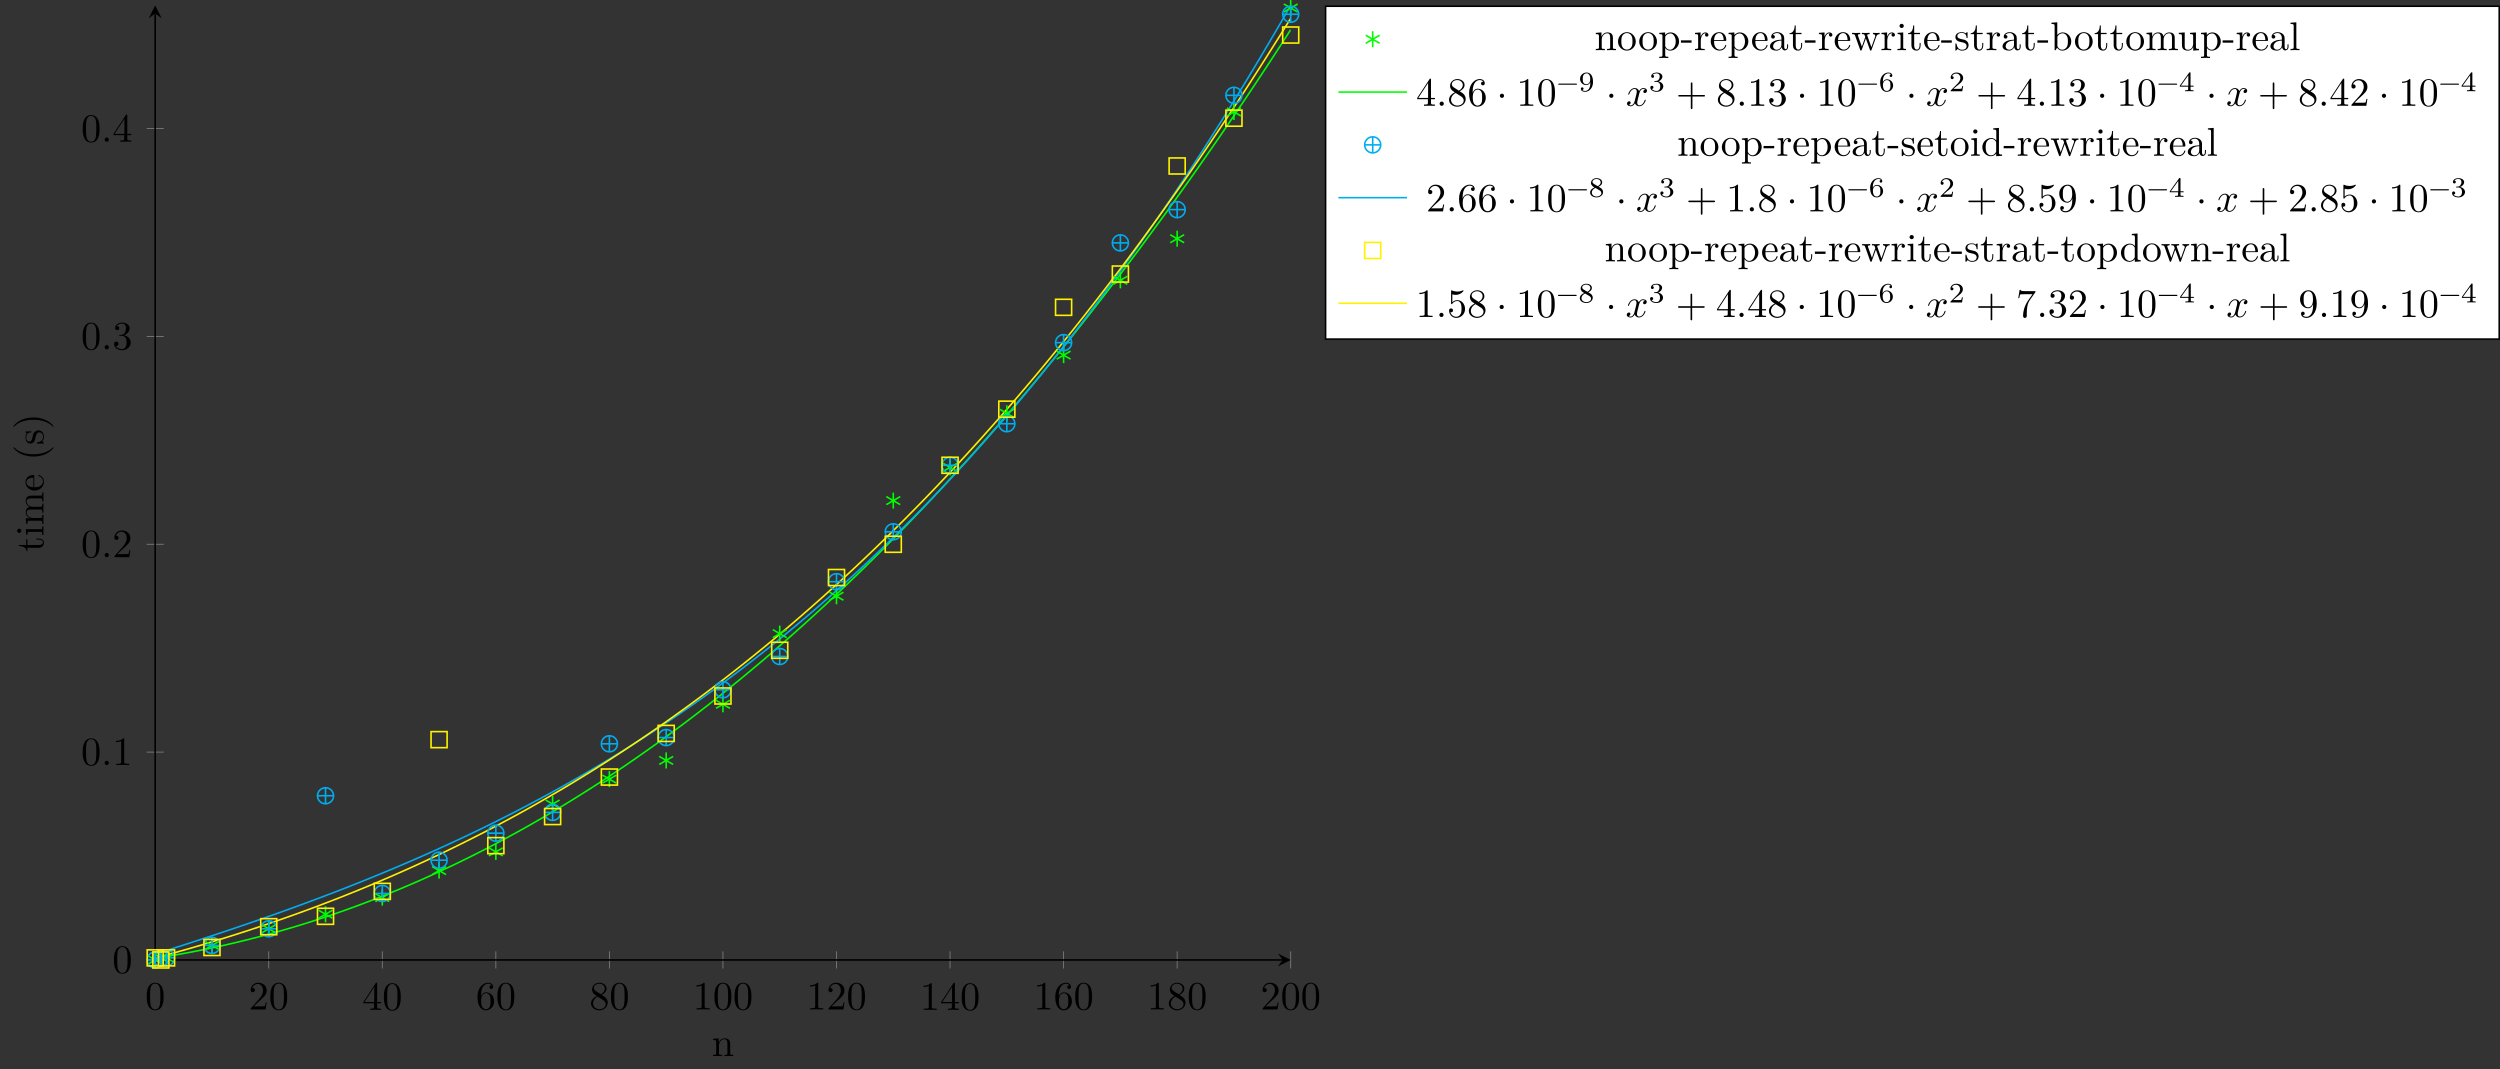 <?xml version="1.0" encoding="UTF-8"?>
<svg xmlns="http://www.w3.org/2000/svg" xmlns:xlink="http://www.w3.org/1999/xlink" width="620.198pt" height="265.319pt" viewBox="0 0 620.198 265.319" version="1.1">
<rect x="0" y="0" width="620.198" height="265.319" fill="#333333" stroke="none"/>
<defs>
<g>
<symbol overflow="visible" id="glyph0-0">
<path style="stroke:none;" d=""/>
</symbol>
<symbol overflow="visible" id="glyph0-1">
<path style="stroke:none;" d="M 4.578 -3.188 C 4.578 -3.984 4.531 -4.781 4.188 -5.516 C 3.734 -6.484 2.906 -6.641 2.5 -6.641 C 1.891 -6.641 1.172 -6.375 0.75 -5.453 C 0.438 -4.766 0.391 -3.984 0.391 -3.188 C 0.391 -2.438 0.422 -1.547 0.844 -0.781 C 1.266 0.016 2 0.219 2.484 0.219 C 3.016 0.219 3.781 0.016 4.219 -0.938 C 4.531 -1.625 4.578 -2.406 4.578 -3.188 Z M 3.766 -3.312 C 3.766 -2.562 3.766 -1.891 3.656 -1.25 C 3.5 -0.297 2.938 0 2.484 0 C 2.094 0 1.5 -0.25 1.328 -1.203 C 1.219 -1.797 1.219 -2.719 1.219 -3.312 C 1.219 -3.953 1.219 -4.609 1.297 -5.141 C 1.484 -6.328 2.234 -6.422 2.484 -6.422 C 2.812 -6.422 3.469 -6.234 3.656 -5.25 C 3.766 -4.688 3.766 -3.938 3.766 -3.312 Z M 3.766 -3.312 "/>
</symbol>
<symbol overflow="visible" id="glyph0-2">
<path style="stroke:none;" d="M 4.469 -1.734 L 4.234 -1.734 C 4.172 -1.438 4.109 -1 4 -0.844 C 3.938 -0.766 3.281 -0.766 3.062 -0.766 L 1.266 -0.766 L 2.328 -1.797 C 3.875 -3.172 4.469 -3.703 4.469 -4.703 C 4.469 -5.844 3.578 -6.641 2.359 -6.641 C 1.234 -6.641 0.5 -5.719 0.5 -4.828 C 0.5 -4.281 1 -4.281 1.031 -4.281 C 1.203 -4.281 1.547 -4.391 1.547 -4.812 C 1.547 -5.062 1.359 -5.328 1.016 -5.328 C 0.938 -5.328 0.922 -5.328 0.891 -5.312 C 1.109 -5.969 1.656 -6.328 2.234 -6.328 C 3.141 -6.328 3.562 -5.516 3.562 -4.703 C 3.562 -3.906 3.078 -3.125 2.516 -2.5 L 0.609 -0.375 C 0.5 -0.266 0.5 -0.234 0.5 0 L 4.203 0 Z M 4.469 -1.734 "/>
</symbol>
<symbol overflow="visible" id="glyph0-3">
<path style="stroke:none;" d="M 4.688 -1.641 L 4.688 -1.953 L 3.703 -1.953 L 3.703 -6.484 C 3.703 -6.688 3.703 -6.75 3.531 -6.75 C 3.453 -6.75 3.422 -6.75 3.344 -6.625 L 0.281 -1.953 L 0.281 -1.641 L 2.938 -1.641 L 2.938 -0.781 C 2.938 -0.422 2.906 -0.312 2.172 -0.312 L 1.969 -0.312 L 1.969 0 C 2.375 -0.031 2.891 -0.031 3.312 -0.031 C 3.734 -0.031 4.25 -0.031 4.672 0 L 4.672 -0.312 L 4.453 -0.312 C 3.719 -0.312 3.703 -0.422 3.703 -0.781 L 3.703 -1.641 Z M 2.984 -1.953 L 0.562 -1.953 L 2.984 -5.672 Z M 2.984 -1.953 "/>
</symbol>
<symbol overflow="visible" id="glyph0-4">
<path style="stroke:none;" d="M 4.562 -2.031 C 4.562 -3.297 3.672 -4.25 2.562 -4.25 C 1.891 -4.25 1.516 -3.75 1.312 -3.266 L 1.312 -3.516 C 1.312 -6.031 2.547 -6.391 3.062 -6.391 C 3.297 -6.391 3.719 -6.328 3.938 -5.984 C 3.781 -5.984 3.391 -5.984 3.391 -5.547 C 3.391 -5.234 3.625 -5.078 3.844 -5.078 C 4 -5.078 4.312 -5.172 4.312 -5.562 C 4.312 -6.156 3.875 -6.641 3.047 -6.641 C 1.766 -6.641 0.422 -5.359 0.422 -3.156 C 0.422 -0.484 1.578 0.219 2.5 0.219 C 3.609 0.219 4.562 -0.719 4.562 -2.031 Z M 3.656 -2.047 C 3.656 -1.562 3.656 -1.062 3.484 -0.703 C 3.188 -0.109 2.734 -0.062 2.5 -0.062 C 1.875 -0.062 1.578 -0.656 1.516 -0.812 C 1.328 -1.281 1.328 -2.078 1.328 -2.25 C 1.328 -3.031 1.656 -4.031 2.547 -4.031 C 2.719 -4.031 3.172 -4.031 3.484 -3.406 C 3.656 -3.047 3.656 -2.531 3.656 -2.047 Z M 3.656 -2.047 "/>
</symbol>
<symbol overflow="visible" id="glyph0-5">
<path style="stroke:none;" d="M 4.562 -1.672 C 4.562 -2.031 4.453 -2.484 4.062 -2.906 C 3.875 -3.109 3.719 -3.203 3.078 -3.609 C 3.797 -3.984 4.281 -4.5 4.281 -5.156 C 4.281 -6.078 3.406 -6.641 2.5 -6.641 C 1.5 -6.641 0.688 -5.906 0.688 -4.969 C 0.688 -4.797 0.703 -4.344 1.125 -3.875 C 1.234 -3.766 1.609 -3.516 1.859 -3.344 C 1.281 -3.047 0.422 -2.5 0.422 -1.5 C 0.422 -0.453 1.438 0.219 2.484 0.219 C 3.609 0.219 4.562 -0.609 4.562 -1.672 Z M 3.844 -5.156 C 3.844 -4.578 3.453 -4.109 2.859 -3.766 L 1.625 -4.562 C 1.172 -4.859 1.125 -5.188 1.125 -5.359 C 1.125 -5.969 1.781 -6.391 2.484 -6.391 C 3.203 -6.391 3.844 -5.875 3.844 -5.156 Z M 4.062 -1.312 C 4.062 -0.578 3.312 -0.062 2.5 -0.062 C 1.641 -0.062 0.922 -0.672 0.922 -1.5 C 0.922 -2.078 1.234 -2.719 2.078 -3.188 L 3.312 -2.406 C 3.594 -2.219 4.062 -1.922 4.062 -1.312 Z M 4.062 -1.312 "/>
</symbol>
<symbol overflow="visible" id="glyph0-6">
<path style="stroke:none;" d="M 4.172 0 L 4.172 -0.312 L 3.859 -0.312 C 2.953 -0.312 2.938 -0.422 2.938 -0.781 L 2.938 -6.375 C 2.938 -6.625 2.938 -6.641 2.703 -6.641 C 2.078 -6 1.203 -6 0.891 -6 L 0.891 -5.688 C 1.094 -5.688 1.672 -5.688 2.188 -5.953 L 2.188 -0.781 C 2.188 -0.422 2.156 -0.312 1.266 -0.312 L 0.953 -0.312 L 0.953 0 C 1.297 -0.031 2.156 -0.031 2.562 -0.031 C 2.953 -0.031 3.828 -0.031 4.172 0 Z M 4.172 0 "/>
</symbol>
<symbol overflow="visible" id="glyph0-7">
<path style="stroke:none;" d="M 1.906 -0.531 C 1.906 -0.812 1.672 -1.062 1.391 -1.062 C 1.094 -1.062 0.859 -0.812 0.859 -0.531 C 0.859 -0.234 1.094 0 1.391 0 C 1.672 0 1.906 -0.234 1.906 -0.531 Z M 1.906 -0.531 "/>
</symbol>
<symbol overflow="visible" id="glyph0-8">
<path style="stroke:none;" d="M 4.562 -1.703 C 4.562 -2.516 3.922 -3.297 2.891 -3.516 C 3.703 -3.781 4.281 -4.469 4.281 -5.266 C 4.281 -6.078 3.406 -6.641 2.453 -6.641 C 1.453 -6.641 0.688 -6.047 0.688 -5.281 C 0.688 -4.953 0.906 -4.766 1.203 -4.766 C 1.5 -4.766 1.703 -4.984 1.703 -5.281 C 1.703 -5.766 1.234 -5.766 1.094 -5.766 C 1.391 -6.266 2.047 -6.391 2.406 -6.391 C 2.828 -6.391 3.375 -6.172 3.375 -5.281 C 3.375 -5.156 3.344 -4.578 3.094 -4.141 C 2.797 -3.656 2.453 -3.625 2.203 -3.625 C 2.125 -3.609 1.891 -3.594 1.812 -3.594 C 1.734 -3.578 1.672 -3.562 1.672 -3.469 C 1.672 -3.359 1.734 -3.359 1.906 -3.359 L 2.344 -3.359 C 3.156 -3.359 3.531 -2.688 3.531 -1.703 C 3.531 -0.344 2.844 -0.062 2.406 -0.062 C 1.969 -0.062 1.219 -0.234 0.875 -0.812 C 1.219 -0.766 1.531 -0.984 1.531 -1.359 C 1.531 -1.719 1.266 -1.922 0.984 -1.922 C 0.734 -1.922 0.422 -1.781 0.422 -1.344 C 0.422 -0.438 1.344 0.219 2.438 0.219 C 3.656 0.219 4.562 -0.688 4.562 -1.703 Z M 4.562 -1.703 "/>
</symbol>
<symbol overflow="visible" id="glyph0-9">
<path style="stroke:none;" d="M 1.906 -2.5 C 1.906 -2.781 1.672 -3.016 1.391 -3.016 C 1.094 -3.016 0.859 -2.781 0.859 -2.5 C 0.859 -2.203 1.094 -1.969 1.391 -1.969 C 1.672 -1.969 1.906 -2.203 1.906 -2.5 Z M 1.906 -2.5 "/>
</symbol>
<symbol overflow="visible" id="glyph0-10">
<path style="stroke:none;" d="M 5.25 -3.75 C 5.25 -4.266 4.672 -4.406 4.328 -4.406 C 3.75 -4.406 3.406 -3.875 3.281 -3.656 C 3.031 -4.312 2.5 -4.406 2.203 -4.406 C 1.172 -4.406 0.594 -3.125 0.594 -2.875 C 0.594 -2.766 0.719 -2.766 0.719 -2.766 C 0.797 -2.766 0.828 -2.797 0.844 -2.875 C 1.188 -3.938 1.844 -4.188 2.188 -4.188 C 2.375 -4.188 2.719 -4.094 2.719 -3.516 C 2.719 -3.203 2.547 -2.547 2.188 -1.141 C 2.031 -0.531 1.672 -0.109 1.234 -0.109 C 1.172 -0.109 0.953 -0.109 0.734 -0.234 C 0.984 -0.297 1.203 -0.5 1.203 -0.781 C 1.203 -1.047 0.984 -1.125 0.844 -1.125 C 0.531 -1.125 0.297 -0.875 0.297 -0.547 C 0.297 -0.094 0.781 0.109 1.219 0.109 C 1.891 0.109 2.25 -0.594 2.266 -0.641 C 2.391 -0.281 2.75 0.109 3.344 0.109 C 4.375 0.109 4.938 -1.172 4.938 -1.422 C 4.938 -1.531 4.859 -1.531 4.828 -1.531 C 4.734 -1.531 4.719 -1.484 4.688 -1.422 C 4.359 -0.344 3.688 -0.109 3.375 -0.109 C 2.984 -0.109 2.828 -0.422 2.828 -0.766 C 2.828 -0.984 2.875 -1.203 2.984 -1.641 L 3.328 -3.016 C 3.391 -3.266 3.625 -4.188 4.312 -4.188 C 4.359 -4.188 4.609 -4.188 4.812 -4.062 C 4.531 -4 4.344 -3.766 4.344 -3.516 C 4.344 -3.359 4.453 -3.172 4.719 -3.172 C 4.938 -3.172 5.25 -3.344 5.25 -3.75 Z M 5.25 -3.75 "/>
</symbol>
<symbol overflow="visible" id="glyph0-11">
<path style="stroke:none;" d="M 7.203 -2.5 C 7.203 -2.609 7.109 -2.688 7 -2.688 L 4.078 -2.688 L 4.078 -5.609 C 4.078 -5.719 3.984 -5.812 3.875 -5.812 C 3.766 -5.812 3.672 -5.719 3.672 -5.609 L 3.672 -2.688 L 0.75 -2.688 C 0.641 -2.688 0.562 -2.609 0.562 -2.5 C 0.562 -2.375 0.641 -2.297 0.75 -2.297 L 3.672 -2.297 L 3.672 0.625 C 3.672 0.734 3.766 0.828 3.875 0.828 C 3.984 0.828 4.078 0.734 4.078 0.625 L 4.078 -2.297 L 7 -2.297 C 7.109 -2.297 7.203 -2.375 7.203 -2.5 Z M 7.203 -2.5 "/>
</symbol>
<symbol overflow="visible" id="glyph0-12">
<path style="stroke:none;" d="M 4.469 -2 C 4.469 -3.188 3.656 -4.188 2.578 -4.188 C 2.109 -4.188 1.672 -4.031 1.312 -3.672 L 1.312 -5.625 C 1.516 -5.562 1.844 -5.5 2.156 -5.5 C 3.391 -5.5 4.094 -6.406 4.094 -6.531 C 4.094 -6.594 4.062 -6.641 3.984 -6.641 C 3.984 -6.641 3.953 -6.641 3.906 -6.609 C 3.703 -6.516 3.219 -6.312 2.547 -6.312 C 2.156 -6.312 1.688 -6.391 1.219 -6.594 C 1.141 -6.625 1.109 -6.625 1.109 -6.625 C 1 -6.625 1 -6.547 1 -6.391 L 1 -3.438 C 1 -3.266 1 -3.188 1.141 -3.188 C 1.219 -3.188 1.234 -3.203 1.281 -3.266 C 1.391 -3.422 1.75 -3.969 2.562 -3.969 C 3.078 -3.969 3.328 -3.516 3.406 -3.328 C 3.562 -2.953 3.594 -2.578 3.594 -2.078 C 3.594 -1.719 3.594 -1.125 3.344 -0.703 C 3.109 -0.312 2.734 -0.062 2.281 -0.062 C 1.562 -0.062 0.984 -0.594 0.812 -1.172 C 0.844 -1.172 0.875 -1.156 0.984 -1.156 C 1.312 -1.156 1.484 -1.406 1.484 -1.641 C 1.484 -1.891 1.312 -2.141 0.984 -2.141 C 0.844 -2.141 0.5 -2.062 0.5 -1.609 C 0.5 -0.75 1.188 0.219 2.297 0.219 C 3.453 0.219 4.469 -0.734 4.469 -2 Z M 4.469 -2 "/>
</symbol>
<symbol overflow="visible" id="glyph0-13">
<path style="stroke:none;" d="M 4.562 -3.281 C 4.562 -5.969 3.406 -6.641 2.516 -6.641 C 1.969 -6.641 1.484 -6.453 1.062 -6.016 C 0.641 -5.562 0.422 -5.141 0.422 -4.391 C 0.422 -3.156 1.297 -2.172 2.406 -2.172 C 3.016 -2.172 3.422 -2.594 3.656 -3.172 L 3.656 -2.844 C 3.656 -0.516 2.625 -0.062 2.047 -0.062 C 1.875 -0.062 1.328 -0.078 1.062 -0.422 C 1.5 -0.422 1.578 -0.703 1.578 -0.875 C 1.578 -1.188 1.344 -1.328 1.125 -1.328 C 0.969 -1.328 0.672 -1.25 0.672 -0.859 C 0.672 -0.188 1.203 0.219 2.047 0.219 C 3.344 0.219 4.562 -1.141 4.562 -3.281 Z M 3.641 -4.203 C 3.641 -3.375 3.297 -2.406 2.422 -2.406 C 2.266 -2.406 1.797 -2.406 1.5 -3.031 C 1.312 -3.406 1.312 -3.891 1.312 -4.391 C 1.312 -4.922 1.312 -5.391 1.531 -5.766 C 1.797 -6.266 2.172 -6.391 2.516 -6.391 C 2.984 -6.391 3.312 -6.047 3.484 -5.609 C 3.594 -5.281 3.641 -4.656 3.641 -4.203 Z M 3.641 -4.203 "/>
</symbol>
<symbol overflow="visible" id="glyph0-14">
<path style="stroke:none;" d="M 4.828 -6.422 L 2.406 -6.422 C 1.203 -6.422 1.172 -6.547 1.141 -6.734 L 0.891 -6.734 L 0.562 -4.688 L 0.812 -4.688 C 0.844 -4.844 0.922 -5.469 1.062 -5.594 C 1.125 -5.656 1.906 -5.656 2.031 -5.656 L 4.094 -5.656 L 2.984 -4.078 C 2.078 -2.734 1.75 -1.344 1.75 -0.328 C 1.75 -0.234 1.75 0.219 2.219 0.219 C 2.672 0.219 2.672 -0.234 2.672 -0.328 L 2.672 -0.844 C 2.672 -1.391 2.703 -1.938 2.781 -2.469 C 2.828 -2.703 2.953 -3.562 3.406 -4.172 L 4.75 -6.078 C 4.828 -6.188 4.828 -6.203 4.828 -6.422 Z M 4.828 -6.422 "/>
</symbol>
<symbol overflow="visible" id="glyph1-0">
<path style="stroke:none;" d=""/>
</symbol>
<symbol overflow="visible" id="glyph1-1">
<path style="stroke:none;" d="M 5.328 0 L 5.328 -0.312 C 4.812 -0.312 4.562 -0.312 4.562 -0.609 L 4.562 -2.516 C 4.562 -3.375 4.562 -3.672 4.25 -4.031 C 4.109 -4.203 3.781 -4.406 3.203 -4.406 C 2.469 -4.406 2 -3.984 1.719 -3.359 L 1.719 -4.406 L 0.312 -4.297 L 0.312 -3.984 C 1.016 -3.984 1.094 -3.922 1.094 -3.422 L 1.094 -0.75 C 1.094 -0.312 0.984 -0.312 0.312 -0.312 L 0.312 0 L 1.453 -0.031 L 2.562 0 L 2.562 -0.312 C 1.891 -0.312 1.781 -0.312 1.781 -0.75 L 1.781 -2.594 C 1.781 -3.625 2.5 -4.188 3.125 -4.188 C 3.766 -4.188 3.875 -3.656 3.875 -3.078 L 3.875 -0.75 C 3.875 -0.312 3.766 -0.312 3.094 -0.312 L 3.094 0 L 4.219 -0.031 Z M 5.328 0 "/>
</symbol>
<symbol overflow="visible" id="glyph1-2">
<path style="stroke:none;" d="M 4.688 -2.141 C 4.688 -3.406 3.703 -4.469 2.5 -4.469 C 1.25 -4.469 0.281 -3.375 0.281 -2.141 C 0.281 -0.844 1.312 0.109 2.484 0.109 C 3.688 0.109 4.688 -0.875 4.688 -2.141 Z M 3.875 -2.219 C 3.875 -1.859 3.875 -1.312 3.656 -0.875 C 3.422 -0.422 2.984 -0.141 2.5 -0.141 C 2.062 -0.141 1.625 -0.344 1.359 -0.812 C 1.109 -1.25 1.109 -1.859 1.109 -2.219 C 1.109 -2.609 1.109 -3.141 1.344 -3.578 C 1.609 -4.031 2.078 -4.25 2.484 -4.25 C 2.922 -4.25 3.344 -4.031 3.609 -3.594 C 3.875 -3.172 3.875 -2.594 3.875 -2.219 Z M 3.875 -2.219 "/>
</symbol>
<symbol overflow="visible" id="glyph1-3">
<path style="stroke:none;" d="M 5.188 -2.156 C 5.188 -3.422 4.234 -4.406 3.109 -4.406 C 2.328 -4.406 1.906 -3.969 1.719 -3.75 L 1.719 -4.406 L 0.281 -4.297 L 0.281 -3.984 C 0.984 -3.984 1.062 -3.922 1.062 -3.484 L 1.062 1.172 C 1.062 1.625 0.953 1.625 0.281 1.625 L 0.281 1.938 L 1.391 1.906 L 2.516 1.938 L 2.516 1.625 C 1.859 1.625 1.75 1.625 1.75 1.172 L 1.75 -0.594 C 1.797 -0.422 2.219 0.109 2.969 0.109 C 4.156 0.109 5.188 -0.875 5.188 -2.156 Z M 4.359 -2.156 C 4.359 -0.953 3.672 -0.109 2.938 -0.109 C 2.531 -0.109 2.156 -0.312 1.891 -0.719 C 1.75 -0.922 1.75 -0.938 1.75 -1.141 L 1.75 -3.359 C 2.031 -3.875 2.516 -4.156 3.031 -4.156 C 3.766 -4.156 4.359 -3.281 4.359 -2.156 Z M 4.359 -2.156 "/>
</symbol>
<symbol overflow="visible" id="glyph1-4">
<path style="stroke:none;" d="M 2.75 -1.859 L 2.75 -2.438 L 0.109 -2.438 L 0.109 -1.859 Z M 2.75 -1.859 "/>
</symbol>
<symbol overflow="visible" id="glyph1-5">
<path style="stroke:none;" d="M 3.625 -3.797 C 3.625 -4.109 3.312 -4.406 2.891 -4.406 C 2.156 -4.406 1.797 -3.734 1.672 -3.312 L 1.672 -4.406 L 0.281 -4.297 L 0.281 -3.984 C 0.984 -3.984 1.062 -3.922 1.062 -3.422 L 1.062 -0.75 C 1.062 -0.312 0.953 -0.312 0.281 -0.312 L 0.281 0 L 1.422 -0.031 C 1.812 -0.031 2.281 -0.031 2.688 0 L 2.688 -0.312 L 2.469 -0.312 C 1.734 -0.312 1.719 -0.422 1.719 -0.781 L 1.719 -2.312 C 1.719 -3.297 2.141 -4.188 2.891 -4.188 C 2.953 -4.188 2.984 -4.188 3 -4.172 C 2.969 -4.172 2.766 -4.047 2.766 -3.781 C 2.766 -3.516 2.984 -3.359 3.203 -3.359 C 3.375 -3.359 3.625 -3.484 3.625 -3.797 Z M 3.625 -3.797 "/>
</symbol>
<symbol overflow="visible" id="glyph1-6">
<path style="stroke:none;" d="M 4.141 -1.188 C 4.141 -1.281 4.062 -1.312 4 -1.312 C 3.922 -1.312 3.891 -1.25 3.875 -1.172 C 3.531 -0.141 2.625 -0.141 2.531 -0.141 C 2.031 -0.141 1.641 -0.438 1.406 -0.812 C 1.109 -1.281 1.109 -1.938 1.109 -2.297 L 3.891 -2.297 C 4.109 -2.297 4.141 -2.297 4.141 -2.516 C 4.141 -3.5 3.594 -4.469 2.359 -4.469 C 1.203 -4.469 0.281 -3.438 0.281 -2.188 C 0.281 -0.859 1.328 0.109 2.469 0.109 C 3.688 0.109 4.141 -1 4.141 -1.188 Z M 3.484 -2.516 L 1.109 -2.516 C 1.172 -4 2.016 -4.25 2.359 -4.25 C 3.375 -4.25 3.484 -2.906 3.484 -2.516 Z M 3.484 -2.516 "/>
</symbol>
<symbol overflow="visible" id="glyph1-7">
<path style="stroke:none;" d="M 4.812 -0.891 L 4.812 -1.453 L 4.562 -1.453 L 4.562 -0.891 C 4.562 -0.312 4.312 -0.25 4.203 -0.25 C 3.875 -0.25 3.844 -0.703 3.844 -0.75 L 3.844 -2.734 C 3.844 -3.156 3.844 -3.547 3.484 -3.922 C 3.094 -4.312 2.594 -4.469 2.109 -4.469 C 1.297 -4.469 0.609 -4 0.609 -3.344 C 0.609 -3.047 0.812 -2.875 1.062 -2.875 C 1.344 -2.875 1.531 -3.078 1.531 -3.328 C 1.531 -3.453 1.469 -3.781 1.016 -3.781 C 1.281 -4.141 1.781 -4.25 2.094 -4.25 C 2.578 -4.25 3.156 -3.859 3.156 -2.969 L 3.156 -2.609 C 2.641 -2.578 1.938 -2.547 1.312 -2.25 C 0.562 -1.906 0.312 -1.391 0.312 -0.953 C 0.312 -0.141 1.281 0.109 1.906 0.109 C 2.578 0.109 3.031 -0.297 3.219 -0.75 C 3.266 -0.359 3.531 0.062 4 0.062 C 4.203 0.062 4.812 -0.078 4.812 -0.891 Z M 3.156 -1.391 C 3.156 -0.453 2.438 -0.109 1.984 -0.109 C 1.5 -0.109 1.094 -0.453 1.094 -0.953 C 1.094 -1.5 1.5 -2.328 3.156 -2.391 Z M 3.156 -1.391 "/>
</symbol>
<symbol overflow="visible" id="glyph1-8">
<path style="stroke:none;" d="M 3.312 -1.234 L 3.312 -1.797 L 3.062 -1.797 L 3.062 -1.25 C 3.062 -0.516 2.766 -0.141 2.391 -0.141 C 1.719 -0.141 1.719 -1.047 1.719 -1.219 L 1.719 -3.984 L 3.156 -3.984 L 3.156 -4.297 L 1.719 -4.297 L 1.719 -6.125 L 1.469 -6.125 C 1.469 -5.312 1.172 -4.25 0.188 -4.203 L 0.188 -3.984 L 1.031 -3.984 L 1.031 -1.234 C 1.031 -0.016 1.969 0.109 2.328 0.109 C 3.031 0.109 3.312 -0.594 3.312 -1.234 Z M 3.312 -1.234 "/>
</symbol>
<symbol overflow="visible" id="glyph1-9">
<path style="stroke:none;" d="M 7.016 -3.984 L 7.016 -4.297 C 6.781 -4.281 6.5 -4.266 6.281 -4.266 L 5.359 -4.297 L 5.359 -3.984 C 5.719 -3.984 5.938 -3.797 5.938 -3.516 C 5.938 -3.453 5.938 -3.422 5.875 -3.297 L 4.969 -0.75 L 3.984 -3.531 C 3.953 -3.656 3.938 -3.672 3.938 -3.719 C 3.938 -3.984 4.328 -3.984 4.531 -3.984 L 4.531 -4.297 L 3.484 -4.266 C 3.188 -4.266 2.906 -4.281 2.609 -4.297 L 2.609 -3.984 C 2.969 -3.984 3.125 -3.969 3.234 -3.844 C 3.281 -3.781 3.391 -3.484 3.453 -3.297 L 2.609 -0.875 L 1.656 -3.531 C 1.609 -3.656 1.609 -3.672 1.609 -3.719 C 1.609 -3.984 2 -3.984 2.188 -3.984 L 2.188 -4.297 L 1.109 -4.266 L 0.172 -4.297 L 0.172 -3.984 C 0.672 -3.984 0.797 -3.953 0.922 -3.641 L 2.172 -0.109 C 2.219 0.031 2.25 0.109 2.375 0.109 C 2.516 0.109 2.531 0.047 2.578 -0.094 L 3.594 -2.906 L 4.609 -0.078 C 4.641 0.031 4.672 0.109 4.812 0.109 C 4.938 0.109 4.969 0.016 5 -0.078 L 6.172 -3.344 C 6.344 -3.844 6.656 -3.984 7.016 -3.984 Z M 7.016 -3.984 "/>
</symbol>
<symbol overflow="visible" id="glyph1-10">
<path style="stroke:none;" d="M 2.469 0 L 2.469 -0.312 C 1.797 -0.312 1.766 -0.359 1.766 -0.75 L 1.766 -4.406 L 0.375 -4.297 L 0.375 -3.984 C 1.016 -3.984 1.109 -3.922 1.109 -3.438 L 1.109 -0.75 C 1.109 -0.312 1 -0.312 0.328 -0.312 L 0.328 0 L 1.422 -0.031 C 1.781 -0.031 2.125 -0.016 2.469 0 Z M 1.906 -6.016 C 1.906 -6.297 1.688 -6.547 1.391 -6.547 C 1.047 -6.547 0.844 -6.266 0.844 -6.016 C 0.844 -5.75 1.078 -5.5 1.375 -5.5 C 1.719 -5.5 1.906 -5.766 1.906 -6.016 Z M 1.906 -6.016 "/>
</symbol>
<symbol overflow="visible" id="glyph1-11">
<path style="stroke:none;" d="M 3.594 -1.281 C 3.594 -1.797 3.297 -2.109 3.172 -2.219 C 2.844 -2.547 2.453 -2.625 2.031 -2.703 C 1.469 -2.812 0.812 -2.938 0.812 -3.516 C 0.812 -3.875 1.062 -4.281 1.922 -4.281 C 3.016 -4.281 3.078 -3.375 3.094 -3.078 C 3.094 -2.984 3.203 -2.984 3.203 -2.984 C 3.344 -2.984 3.344 -3.031 3.344 -3.219 L 3.344 -4.234 C 3.344 -4.391 3.344 -4.469 3.234 -4.469 C 3.188 -4.469 3.156 -4.469 3.031 -4.344 C 3 -4.312 2.906 -4.219 2.859 -4.188 C 2.484 -4.469 2.078 -4.469 1.922 -4.469 C 0.703 -4.469 0.328 -3.797 0.328 -3.234 C 0.328 -2.891 0.484 -2.609 0.75 -2.391 C 1.078 -2.141 1.359 -2.078 2.078 -1.938 C 2.297 -1.891 3.109 -1.734 3.109 -1.016 C 3.109 -0.516 2.766 -0.109 1.984 -0.109 C 1.141 -0.109 0.781 -0.672 0.594 -1.531 C 0.562 -1.656 0.562 -1.688 0.453 -1.688 C 0.328 -1.688 0.328 -1.625 0.328 -1.453 L 0.328 -0.125 C 0.328 0.047 0.328 0.109 0.438 0.109 C 0.484 0.109 0.5 0.094 0.688 -0.094 C 0.703 -0.109 0.703 -0.125 0.891 -0.312 C 1.328 0.094 1.781 0.109 1.984 0.109 C 3.125 0.109 3.594 -0.562 3.594 -1.281 Z M 3.594 -1.281 "/>
</symbol>
<symbol overflow="visible" id="glyph1-12">
<path style="stroke:none;" d="M 5.188 -2.156 C 5.188 -3.422 4.219 -4.406 3.078 -4.406 C 2.297 -4.406 1.875 -3.938 1.719 -3.766 L 1.719 -6.922 L 0.281 -6.812 L 0.281 -6.5 C 0.984 -6.5 1.062 -6.438 1.062 -5.938 L 1.062 0 L 1.312 0 L 1.672 -0.625 C 1.812 -0.391 2.234 0.109 2.969 0.109 C 4.156 0.109 5.188 -0.875 5.188 -2.156 Z M 4.359 -2.156 C 4.359 -1.797 4.344 -1.203 4.062 -0.75 C 3.844 -0.438 3.469 -0.109 2.938 -0.109 C 2.484 -0.109 2.125 -0.344 1.891 -0.719 C 1.75 -0.922 1.75 -0.953 1.75 -1.141 L 1.75 -3.188 C 1.75 -3.375 1.75 -3.391 1.859 -3.547 C 2.25 -4.109 2.797 -4.188 3.031 -4.188 C 3.484 -4.188 3.844 -3.922 4.078 -3.547 C 4.344 -3.141 4.359 -2.578 4.359 -2.156 Z M 4.359 -2.156 "/>
</symbol>
<symbol overflow="visible" id="glyph1-13">
<path style="stroke:none;" d="M 8.109 0 L 8.109 -0.312 C 7.594 -0.312 7.344 -0.312 7.328 -0.609 L 7.328 -2.516 C 7.328 -3.375 7.328 -3.672 7.016 -4.031 C 6.875 -4.203 6.547 -4.406 5.969 -4.406 C 5.141 -4.406 4.688 -3.812 4.531 -3.422 C 4.391 -4.297 3.656 -4.406 3.203 -4.406 C 2.469 -4.406 2 -3.984 1.719 -3.359 L 1.719 -4.406 L 0.312 -4.297 L 0.312 -3.984 C 1.016 -3.984 1.094 -3.922 1.094 -3.422 L 1.094 -0.75 C 1.094 -0.312 0.984 -0.312 0.312 -0.312 L 0.312 0 L 1.453 -0.031 L 2.562 0 L 2.562 -0.312 C 1.891 -0.312 1.781 -0.312 1.781 -0.75 L 1.781 -2.594 C 1.781 -3.625 2.5 -4.188 3.125 -4.188 C 3.766 -4.188 3.875 -3.656 3.875 -3.078 L 3.875 -0.75 C 3.875 -0.312 3.766 -0.312 3.094 -0.312 L 3.094 0 L 4.219 -0.031 L 5.328 0 L 5.328 -0.312 C 4.672 -0.312 4.562 -0.312 4.562 -0.75 L 4.562 -2.594 C 4.562 -3.625 5.266 -4.188 5.906 -4.188 C 6.531 -4.188 6.641 -3.656 6.641 -3.078 L 6.641 -0.75 C 6.641 -0.312 6.531 -0.312 5.859 -0.312 L 5.859 0 L 6.984 -0.031 Z M 8.109 0 "/>
</symbol>
<symbol overflow="visible" id="glyph1-14">
<path style="stroke:none;" d="M 5.328 0 L 5.328 -0.312 C 4.641 -0.312 4.562 -0.375 4.562 -0.875 L 4.562 -4.406 L 3.094 -4.297 L 3.094 -3.984 C 3.781 -3.984 3.875 -3.922 3.875 -3.422 L 3.875 -1.656 C 3.875 -0.781 3.391 -0.109 2.656 -0.109 C 1.828 -0.109 1.781 -0.578 1.781 -1.094 L 1.781 -4.406 L 0.312 -4.297 L 0.312 -3.984 C 1.094 -3.984 1.094 -3.953 1.094 -3.078 L 1.094 -1.578 C 1.094 -0.797 1.094 0.109 2.609 0.109 C 3.172 0.109 3.609 -0.172 3.891 -0.781 L 3.891 0.109 Z M 5.328 0 "/>
</symbol>
<symbol overflow="visible" id="glyph1-15">
<path style="stroke:none;" d="M 2.547 0 L 2.547 -0.312 C 1.875 -0.312 1.766 -0.312 1.766 -0.75 L 1.766 -6.922 L 0.328 -6.812 L 0.328 -6.5 C 1.031 -6.5 1.109 -6.438 1.109 -5.938 L 1.109 -0.75 C 1.109 -0.312 1 -0.312 0.328 -0.312 L 0.328 0 L 1.438 -0.031 Z M 2.547 0 "/>
</symbol>
<symbol overflow="visible" id="glyph1-16">
<path style="stroke:none;" d="M 5.25 0 L 5.25 -0.312 C 4.562 -0.312 4.469 -0.375 4.469 -0.875 L 4.469 -6.922 L 3.047 -6.812 L 3.047 -6.5 C 3.734 -6.5 3.812 -6.438 3.812 -5.938 L 3.812 -3.781 C 3.531 -4.141 3.094 -4.406 2.562 -4.406 C 1.391 -4.406 0.344 -3.422 0.344 -2.141 C 0.344 -0.875 1.312 0.109 2.453 0.109 C 3.094 0.109 3.531 -0.234 3.781 -0.547 L 3.781 0.109 Z M 3.781 -1.172 C 3.781 -1 3.781 -0.984 3.672 -0.812 C 3.375 -0.328 2.938 -0.109 2.5 -0.109 C 2.047 -0.109 1.688 -0.375 1.453 -0.75 C 1.203 -1.156 1.172 -1.719 1.172 -2.141 C 1.172 -2.5 1.188 -3.094 1.469 -3.547 C 1.688 -3.859 2.062 -4.188 2.609 -4.188 C 2.953 -4.188 3.375 -4.031 3.672 -3.594 C 3.781 -3.422 3.781 -3.406 3.781 -3.219 Z M 3.781 -1.172 "/>
</symbol>
<symbol overflow="visible" id="glyph2-0">
<path style="stroke:none;" d=""/>
</symbol>
<symbol overflow="visible" id="glyph2-1">
<path style="stroke:none;" d="M -1.234 -3.312 L -1.797 -3.312 L -1.797 -3.062 L -1.25 -3.062 C -0.516 -3.062 -0.141 -2.766 -0.141 -2.391 C -0.141 -1.719 -1.047 -1.719 -1.219 -1.719 L -3.984 -1.719 L -3.984 -3.156 L -4.297 -3.156 L -4.297 -1.719 L -6.125 -1.719 L -6.125 -1.469 C -5.312 -1.469 -4.25 -1.172 -4.203 -0.188 L -3.984 -0.188 L -3.984 -1.031 L -1.234 -1.031 C -0.016 -1.031 0.109 -1.969 0.109 -2.328 C 0.109 -3.031 -0.594 -3.312 -1.234 -3.312 Z M -1.234 -3.312 "/>
</symbol>
<symbol overflow="visible" id="glyph2-2">
<path style="stroke:none;" d="M 0 -2.469 L -0.312 -2.469 C -0.312 -1.797 -0.359 -1.766 -0.75 -1.766 L -4.406 -1.766 L -4.297 -0.375 L -3.984 -0.375 C -3.984 -1.016 -3.922 -1.109 -3.438 -1.109 L -0.75 -1.109 C -0.312 -1.109 -0.312 -1 -0.312 -0.328 L 0 -0.328 L -0.031 -1.422 C -0.031 -1.781 -0.016 -2.125 0 -2.469 Z M -6.016 -1.906 C -6.297 -1.906 -6.547 -1.688 -6.547 -1.391 C -6.547 -1.047 -6.266 -0.844 -6.016 -0.844 C -5.75 -0.844 -5.5 -1.078 -5.5 -1.375 C -5.5 -1.719 -5.766 -1.906 -6.016 -1.906 Z M -6.016 -1.906 "/>
</symbol>
<symbol overflow="visible" id="glyph2-3">
<path style="stroke:none;" d="M 0 -8.109 L -0.312 -8.109 C -0.312 -7.594 -0.312 -7.344 -0.609 -7.328 L -2.516 -7.328 C -3.375 -7.328 -3.672 -7.328 -4.031 -7.016 C -4.203 -6.875 -4.406 -6.547 -4.406 -5.969 C -4.406 -5.141 -3.812 -4.688 -3.422 -4.531 C -4.297 -4.391 -4.406 -3.656 -4.406 -3.203 C -4.406 -2.469 -3.984 -2 -3.359 -1.719 L -4.406 -1.719 L -4.297 -0.312 L -3.984 -0.312 C -3.984 -1.016 -3.922 -1.094 -3.422 -1.094 L -0.75 -1.094 C -0.312 -1.094 -0.312 -0.984 -0.312 -0.312 L 0 -0.312 L -0.031 -1.453 L 0 -2.562 L -0.312 -2.562 C -0.312 -1.891 -0.312 -1.781 -0.75 -1.781 L -2.594 -1.781 C -3.625 -1.781 -4.188 -2.5 -4.188 -3.125 C -4.188 -3.766 -3.656 -3.875 -3.078 -3.875 L -0.75 -3.875 C -0.312 -3.875 -0.312 -3.766 -0.312 -3.094 L 0 -3.094 L -0.031 -4.219 L 0 -5.328 L -0.312 -5.328 C -0.312 -4.672 -0.312 -4.562 -0.75 -4.562 L -2.594 -4.562 C -3.625 -4.562 -4.188 -5.266 -4.188 -5.906 C -4.188 -6.531 -3.656 -6.641 -3.078 -6.641 L -0.75 -6.641 C -0.312 -6.641 -0.312 -6.531 -0.312 -5.859 L 0 -5.859 L -0.031 -6.984 Z M 0 -8.109 "/>
</symbol>
<symbol overflow="visible" id="glyph2-4">
<path style="stroke:none;" d="M -1.188 -4.141 C -1.281 -4.141 -1.312 -4.062 -1.312 -4 C -1.312 -3.922 -1.25 -3.891 -1.172 -3.875 C -0.141 -3.531 -0.141 -2.625 -0.141 -2.531 C -0.141 -2.031 -0.438 -1.641 -0.812 -1.406 C -1.281 -1.109 -1.938 -1.109 -2.297 -1.109 L -2.297 -3.891 C -2.297 -4.109 -2.297 -4.141 -2.516 -4.141 C -3.5 -4.141 -4.469 -3.594 -4.469 -2.359 C -4.469 -1.203 -3.438 -0.281 -2.188 -0.281 C -0.859 -0.281 0.109 -1.328 0.109 -2.469 C 0.109 -3.688 -1 -4.141 -1.188 -4.141 Z M -2.516 -3.484 L -2.516 -1.109 C -4 -1.172 -4.25 -2.016 -4.25 -2.359 C -4.25 -3.375 -2.906 -3.484 -2.516 -3.484 Z M -2.516 -3.484 "/>
</symbol>
<symbol overflow="visible" id="glyph2-5">
<path style="stroke:none;" d="M 2.391 -3.297 C 2.359 -3.297 2.344 -3.297 2.172 -3.125 C 0.922 -1.891 -0.969 -1.562 -2.5 -1.562 C -4.234 -1.562 -5.969 -1.938 -7.203 -3.172 C -7.328 -3.297 -7.344 -3.297 -7.375 -3.297 C -7.453 -3.297 -7.484 -3.266 -7.484 -3.203 C -7.484 -3.094 -6.797 -2.203 -5.531 -1.609 C -4.438 -1.109 -3.328 -0.984 -2.5 -0.984 C -1.719 -0.984 -0.516 -1.094 0.625 -1.641 C 1.844 -2.25 2.5 -3.094 2.5 -3.203 C 2.5 -3.266 2.469 -3.297 2.391 -3.297 Z M 2.391 -3.297 "/>
</symbol>
<symbol overflow="visible" id="glyph2-6">
<path style="stroke:none;" d="M -1.281 -3.594 C -1.797 -3.594 -2.109 -3.297 -2.219 -3.172 C -2.547 -2.844 -2.625 -2.453 -2.703 -2.031 C -2.812 -1.469 -2.938 -0.812 -3.516 -0.812 C -3.875 -0.812 -4.281 -1.062 -4.281 -1.922 C -4.281 -3.016 -3.375 -3.078 -3.078 -3.094 C -2.984 -3.094 -2.984 -3.203 -2.984 -3.203 C -2.984 -3.344 -3.031 -3.344 -3.219 -3.344 L -4.234 -3.344 C -4.391 -3.344 -4.469 -3.344 -4.469 -3.234 C -4.469 -3.188 -4.469 -3.156 -4.344 -3.031 C -4.312 -3 -4.219 -2.906 -4.188 -2.859 C -4.469 -2.484 -4.469 -2.078 -4.469 -1.922 C -4.469 -0.703 -3.797 -0.328 -3.234 -0.328 C -2.891 -0.328 -2.609 -0.484 -2.391 -0.75 C -2.141 -1.078 -2.078 -1.359 -1.938 -2.078 C -1.891 -2.297 -1.734 -3.109 -1.016 -3.109 C -0.516 -3.109 -0.109 -2.766 -0.109 -1.984 C -0.109 -1.141 -0.672 -0.781 -1.531 -0.594 C -1.656 -0.562 -1.688 -0.562 -1.688 -0.453 C -1.688 -0.328 -1.625 -0.328 -1.453 -0.328 L -0.125 -0.328 C 0.047 -0.328 0.109 -0.328 0.109 -0.438 C 0.109 -0.484 0.094 -0.5 -0.094 -0.688 C -0.109 -0.703 -0.125 -0.703 -0.312 -0.891 C 0.094 -1.328 0.109 -1.781 0.109 -1.984 C 0.109 -3.125 -0.562 -3.594 -1.281 -3.594 Z M -1.281 -3.594 "/>
</symbol>
<symbol overflow="visible" id="glyph2-7">
<path style="stroke:none;" d="M -2.5 -2.875 C -3.266 -2.875 -4.469 -2.766 -5.609 -2.219 C -6.828 -1.625 -7.484 -0.766 -7.484 -0.672 C -7.484 -0.609 -7.438 -0.562 -7.375 -0.562 C -7.344 -0.562 -7.328 -0.562 -7.141 -0.75 C -6.156 -1.734 -4.578 -2.297 -2.5 -2.297 C -0.781 -2.297 0.969 -1.938 2.219 -0.703 C 2.344 -0.562 2.359 -0.562 2.391 -0.562 C 2.453 -0.562 2.5 -0.609 2.5 -0.672 C 2.5 -0.766 1.812 -1.672 0.547 -2.25 C -0.547 -2.766 -1.656 -2.875 -2.5 -2.875 Z M -2.5 -2.875 "/>
</symbol>
<symbol overflow="visible" id="glyph3-0">
<path style="stroke:none;" d=""/>
</symbol>
<symbol overflow="visible" id="glyph3-1">
<path style="stroke:none;" d="M 5.047 -1.75 C 5.047 -1.828 4.984 -1.891 4.906 -1.891 L 0.531 -1.891 C 0.453 -1.891 0.391 -1.828 0.391 -1.75 C 0.391 -1.672 0.453 -1.609 0.531 -1.609 L 4.906 -1.609 C 4.984 -1.609 5.047 -1.672 5.047 -1.75 Z M 5.047 -1.75 "/>
</symbol>
<symbol overflow="visible" id="glyph3-2">
<path style="stroke:none;" d="M 3.594 -2.297 C 3.594 -4.031 2.828 -4.641 2 -4.641 C 1.781 -4.641 1.297 -4.609 0.891 -4.219 C 0.656 -3.984 0.375 -3.703 0.375 -3.078 C 0.375 -2.188 1.078 -1.531 1.906 -1.531 C 2.453 -1.531 2.766 -1.906 2.922 -2.219 L 2.922 -2.078 C 2.922 -0.344 2.062 -0.078 1.641 -0.078 C 1.484 -0.078 1.125 -0.094 0.922 -0.312 C 1.219 -0.344 1.234 -0.578 1.234 -0.641 C 1.234 -0.812 1.125 -0.969 0.906 -0.969 C 0.703 -0.969 0.578 -0.828 0.578 -0.625 C 0.578 -0.156 0.969 0.141 1.641 0.141 C 2.641 0.141 3.594 -0.797 3.594 -2.297 Z M 2.906 -3 C 2.906 -2.094 2.375 -1.734 1.938 -1.734 C 1.656 -1.734 1.406 -1.828 1.203 -2.141 C 1.047 -2.406 1.047 -2.703 1.047 -3.078 C 1.047 -3.484 1.047 -3.766 1.25 -4.047 C 1.422 -4.281 1.641 -4.438 2.016 -4.438 C 2.375 -4.438 2.578 -4.219 2.688 -4.031 C 2.875 -3.734 2.906 -3.25 2.906 -3 Z M 2.906 -3 "/>
</symbol>
<symbol overflow="visible" id="glyph3-3">
<path style="stroke:none;" d="M 3.594 -1.203 C 3.594 -1.75 3.141 -2.297 2.375 -2.453 C 3.109 -2.719 3.375 -3.25 3.375 -3.672 C 3.375 -4.219 2.734 -4.641 1.969 -4.641 C 1.188 -4.641 0.594 -4.266 0.594 -3.703 C 0.594 -3.469 0.75 -3.328 0.953 -3.328 C 1.172 -3.328 1.312 -3.5 1.312 -3.688 C 1.312 -3.891 1.172 -4.031 0.953 -4.047 C 1.203 -4.359 1.688 -4.438 1.938 -4.438 C 2.25 -4.438 2.703 -4.281 2.703 -3.672 C 2.703 -3.375 2.594 -3.062 2.422 -2.844 C 2.188 -2.578 1.984 -2.562 1.641 -2.547 C 1.469 -2.531 1.453 -2.531 1.422 -2.516 C 1.422 -2.516 1.344 -2.5 1.344 -2.438 C 1.344 -2.328 1.406 -2.328 1.531 -2.328 L 1.906 -2.328 C 2.453 -2.328 2.844 -1.953 2.844 -1.203 C 2.844 -0.344 2.344 -0.078 1.938 -0.078 C 1.656 -0.078 1.047 -0.156 0.75 -0.578 C 1.078 -0.594 1.156 -0.812 1.156 -0.969 C 1.156 -1.188 0.984 -1.344 0.766 -1.344 C 0.578 -1.344 0.375 -1.234 0.375 -0.938 C 0.375 -0.281 1.109 0.141 1.953 0.141 C 2.922 0.141 3.594 -0.516 3.594 -1.203 Z M 3.594 -1.203 "/>
</symbol>
<symbol overflow="visible" id="glyph3-4">
<path style="stroke:none;" d="M 3.594 -1.422 C 3.594 -2.312 2.891 -2.969 2.062 -2.969 C 1.516 -2.969 1.203 -2.594 1.047 -2.281 C 1.047 -2.859 1.094 -3.375 1.359 -3.797 C 1.594 -4.172 1.984 -4.438 2.422 -4.438 C 2.641 -4.438 2.906 -4.375 3.047 -4.188 C 2.875 -4.172 2.734 -4.062 2.734 -3.859 C 2.734 -3.688 2.844 -3.531 3.062 -3.531 C 3.266 -3.531 3.391 -3.672 3.391 -3.875 C 3.391 -4.281 3.094 -4.641 2.406 -4.641 C 1.406 -4.641 0.375 -3.719 0.375 -2.219 C 0.375 -0.406 1.234 0.141 2 0.141 C 2.844 0.141 3.594 -0.516 3.594 -1.422 Z M 2.922 -1.422 C 2.922 -1.031 2.922 -0.734 2.734 -0.469 C 2.562 -0.219 2.344 -0.078 2 -0.078 C 1.641 -0.078 1.375 -0.281 1.234 -0.594 C 1.125 -0.797 1.062 -1.156 1.062 -1.578 C 1.062 -2.25 1.469 -2.766 2.031 -2.766 C 2.359 -2.766 2.562 -2.641 2.75 -2.391 C 2.906 -2.125 2.922 -1.828 2.922 -1.422 Z M 2.922 -1.422 "/>
</symbol>
<symbol overflow="visible" id="glyph3-5">
<path style="stroke:none;" d="M 3.531 -1.266 L 3.297 -1.266 C 3.266 -1.125 3.203 -0.703 3.109 -0.641 C 3.047 -0.594 2.516 -0.594 2.422 -0.594 L 1.125 -0.594 C 1.859 -1.25 2.109 -1.438 2.531 -1.766 C 3.047 -2.172 3.531 -2.609 3.531 -3.281 C 3.531 -4.125 2.781 -4.641 1.891 -4.641 C 1.031 -4.641 0.438 -4.031 0.438 -3.391 C 0.438 -3.031 0.734 -3 0.812 -3 C 0.984 -3 1.188 -3.109 1.188 -3.359 C 1.188 -3.5 1.125 -3.734 0.766 -3.734 C 0.984 -4.234 1.453 -4.391 1.781 -4.391 C 2.484 -4.391 2.844 -3.844 2.844 -3.281 C 2.844 -2.672 2.422 -2.188 2.188 -1.938 L 0.516 -0.266 C 0.438 -0.203 0.438 -0.203 0.438 0 L 3.312 0 Z M 3.531 -1.266 "/>
</symbol>
<symbol overflow="visible" id="glyph3-6">
<path style="stroke:none;" d="M 3.688 -1.141 L 3.688 -1.391 L 2.922 -1.391 L 2.922 -4.516 C 2.922 -4.656 2.922 -4.703 2.766 -4.703 C 2.688 -4.703 2.656 -4.703 2.578 -4.609 L 0.266 -1.391 L 0.266 -1.141 L 2.328 -1.141 L 2.328 -0.578 C 2.328 -0.328 2.328 -0.25 1.766 -0.25 L 1.578 -0.25 L 1.578 0 L 2.625 -0.031 L 3.672 0 L 3.672 -0.25 L 3.484 -0.25 C 2.922 -0.25 2.922 -0.328 2.922 -0.578 L 2.922 -1.141 Z M 2.375 -1.391 L 0.531 -1.391 L 2.375 -3.953 Z M 2.375 -1.391 "/>
</symbol>
<symbol overflow="visible" id="glyph3-7">
<path style="stroke:none;" d="M 3.594 -1.188 C 3.594 -1.641 3.312 -2.031 2.906 -2.266 L 2.484 -2.516 C 3.031 -2.781 3.375 -3.109 3.375 -3.594 C 3.375 -4.281 2.672 -4.641 1.984 -4.641 C 1.219 -4.641 0.594 -4.141 0.594 -3.469 C 0.594 -3.141 0.75 -2.906 0.875 -2.766 C 1 -2.625 1.047 -2.594 1.453 -2.344 C 1.062 -2.172 0.375 -1.797 0.375 -1.062 C 0.375 -0.297 1.188 0.141 1.984 0.141 C 2.859 0.141 3.594 -0.422 3.594 -1.188 Z M 3 -3.594 C 3 -2.969 2.266 -2.656 2.266 -2.656 C 2.266 -2.656 2.234 -2.672 2.188 -2.703 L 1.344 -3.188 C 1.156 -3.297 0.969 -3.484 0.969 -3.734 C 0.969 -4.172 1.469 -4.438 1.984 -4.438 C 2.516 -4.438 3 -4.094 3 -3.594 Z M 3.172 -0.938 C 3.172 -0.406 2.594 -0.078 1.984 -0.078 C 1.344 -0.078 0.797 -0.5 0.797 -1.062 C 0.797 -1.578 1.188 -1.984 1.688 -2.219 C 2.078 -1.984 2.094 -1.984 2.641 -1.656 C 2.828 -1.562 3.172 -1.344 3.172 -0.938 Z M 3.172 -0.938 "/>
</symbol>
</g>
<clipPath id="clip1">
  <path d="M 38.5 1.348 L 320.195 1.348 L 320.195 238.145 L 38.5 238.145 Z M 38.5 1.348 "/>
</clipPath>
<clipPath id="clip2">
  <path d="M 328 1 L 620.199 1 L 620.199 85 L 328 85 Z M 328 1 "/>
</clipPath>
</defs>
<g id="surface1">
<path style="fill:none;stroke-width:0.199;stroke-linecap:butt;stroke-linejoin:miter;stroke:rgb(50%,50%,50%);stroke-opacity:1;stroke-miterlimit:10;" d="M -0.001 -2.125 L -0.001 2.125 M 28.171 -2.125 L 28.171 2.125 M 56.339 -2.125 L 56.339 2.125 M 84.507 -2.125 L 84.507 2.125 M 112.679 -2.125 L 112.679 2.125 M 140.847 -2.125 L 140.847 2.125 M 169.019 -2.125 L 169.019 2.125 M 197.186 -2.125 L 197.186 2.125 M 225.358 -2.125 L 225.358 2.125 M 253.526 -2.125 L 253.526 2.125 M 281.694 -2.125 L 281.694 2.125 " transform="matrix(1,0,0,-1,38.501,238.145)"/>
<path style="fill:none;stroke-width:0.199;stroke-linecap:butt;stroke-linejoin:miter;stroke:rgb(50%,50%,50%);stroke-opacity:1;stroke-miterlimit:10;" d="M -2.126 0 L 2.128 0 M -2.126 51.563 L 2.128 51.563 M -2.126 103.125 L 2.128 103.125 M -2.126 154.688 L 2.128 154.688 M -2.126 206.247 L 2.128 206.247 " transform="matrix(1,0,0,-1,38.501,238.145)"/>
<path style="fill:none;stroke-width:0.399;stroke-linecap:butt;stroke-linejoin:miter;stroke:rgb(0%,0%,0%);stroke-opacity:1;stroke-miterlimit:10;" d="M -0.001 0 L 279.702 0 " transform="matrix(1,0,0,-1,38.501,238.145)"/>
<path style=" stroke:none;fill-rule:nonzero;fill:rgb(0%,0%,0%);fill-opacity:1;" d="M 320.195 238.145 L 317.008 236.551 L 318.203 238.145 L 317.008 239.738 "/>
<path style="fill:none;stroke-width:0.399;stroke-linecap:butt;stroke-linejoin:miter;stroke:rgb(0%,0%,0%);stroke-opacity:1;stroke-miterlimit:10;" d="M -0.001 0 L -0.001 234.805 " transform="matrix(1,0,0,-1,38.501,238.145)"/>
<path style=" stroke:none;fill-rule:nonzero;fill:rgb(0%,0%,0%);fill-opacity:1;" d="M 38.5 1.348 L 36.906 4.535 L 38.5 3.34 L 40.094 4.535 "/>
<g style="fill:rgb(0%,0%,0%);fill-opacity:1;">
  <use xlink:href="#glyph0-1" x="36.011" y="250.426"/>
</g>
<g style="fill:rgb(0%,0%,0%);fill-opacity:1;">
  <use xlink:href="#glyph0-2" x="61.689" y="250.426"/>
  <use xlink:href="#glyph0-1" x="66.67" y="250.426"/>
</g>
<g style="fill:rgb(0%,0%,0%);fill-opacity:1;">
  <use xlink:href="#glyph0-3" x="89.858" y="250.536"/>
  <use xlink:href="#glyph0-1" x="94.839" y="250.536"/>
</g>
<g style="fill:rgb(0%,0%,0%);fill-opacity:1;">
  <use xlink:href="#glyph0-4" x="118.028" y="250.426"/>
  <use xlink:href="#glyph0-1" x="123.009" y="250.426"/>
</g>
<g style="fill:rgb(0%,0%,0%);fill-opacity:1;">
  <use xlink:href="#glyph0-5" x="146.197" y="250.426"/>
  <use xlink:href="#glyph0-1" x="151.178" y="250.426"/>
</g>
<g style="fill:rgb(0%,0%,0%);fill-opacity:1;">
  <use xlink:href="#glyph0-6" x="171.875" y="250.426"/>
  <use xlink:href="#glyph0-1" x="176.856" y="250.426"/>
  <use xlink:href="#glyph0-1" x="181.838" y="250.426"/>
</g>
<g style="fill:rgb(0%,0%,0%);fill-opacity:1;">
  <use xlink:href="#glyph0-6" x="200.045" y="250.426"/>
  <use xlink:href="#glyph0-2" x="205.026" y="250.426"/>
  <use xlink:href="#glyph0-1" x="210.008" y="250.426"/>
</g>
<g style="fill:rgb(0%,0%,0%);fill-opacity:1;">
  <use xlink:href="#glyph0-6" x="228.214" y="250.536"/>
  <use xlink:href="#glyph0-3" x="233.195" y="250.536"/>
  <use xlink:href="#glyph0-1" x="238.177" y="250.536"/>
</g>
<g style="fill:rgb(0%,0%,0%);fill-opacity:1;">
  <use xlink:href="#glyph0-6" x="256.383" y="250.426"/>
  <use xlink:href="#glyph0-4" x="261.364" y="250.426"/>
  <use xlink:href="#glyph0-1" x="266.346" y="250.426"/>
</g>
<g style="fill:rgb(0%,0%,0%);fill-opacity:1;">
  <use xlink:href="#glyph0-6" x="284.552" y="250.426"/>
  <use xlink:href="#glyph0-5" x="289.533" y="250.426"/>
  <use xlink:href="#glyph0-1" x="294.515" y="250.426"/>
</g>
<g style="fill:rgb(0%,0%,0%);fill-opacity:1;">
  <use xlink:href="#glyph0-2" x="312.721" y="250.426"/>
  <use xlink:href="#glyph0-1" x="317.702" y="250.426"/>
  <use xlink:href="#glyph0-1" x="322.684" y="250.426"/>
</g>
<g style="fill:rgb(0%,0%,0%);fill-opacity:1;">
  <use xlink:href="#glyph0-1" x="27.874" y="241.353"/>
</g>
<g style="fill:rgb(0%,0%,0%);fill-opacity:1;">
  <use xlink:href="#glyph0-1" x="20.123" y="189.792"/>
  <use xlink:href="#glyph0-7" x="25.104" y="189.792"/>
  <use xlink:href="#glyph0-6" x="27.874" y="189.792"/>
</g>
<g style="fill:rgb(0%,0%,0%);fill-opacity:1;">
  <use xlink:href="#glyph0-1" x="20.123" y="138.23"/>
  <use xlink:href="#glyph0-7" x="25.104" y="138.23"/>
  <use xlink:href="#glyph0-2" x="27.874" y="138.23"/>
</g>
<g style="fill:rgb(0%,0%,0%);fill-opacity:1;">
  <use xlink:href="#glyph0-1" x="20.123" y="86.669"/>
  <use xlink:href="#glyph0-7" x="25.104" y="86.669"/>
  <use xlink:href="#glyph0-8" x="27.874" y="86.669"/>
</g>
<g style="fill:rgb(0%,0%,0%);fill-opacity:1;">
  <use xlink:href="#glyph0-1" x="20.123" y="35.162"/>
  <use xlink:href="#glyph0-7" x="25.104" y="35.162"/>
  <use xlink:href="#glyph0-3" x="27.874" y="35.162"/>
</g>
<g clip-path="url(#clip1)" clip-rule="nonzero">
<path style="fill:none;stroke-width:0.399;stroke-linecap:butt;stroke-linejoin:miter;stroke:rgb(0%,100%,0%);stroke-opacity:1;stroke-miterlimit:10;" d="M -0.001 0.434 C -0.001 0.434 2.058 0.754 2.847 0.883 C 3.636 1.012 4.901 1.227 5.69 1.364 C 6.479 1.504 7.745 1.731 8.538 1.879 C 9.327 2.028 10.593 2.274 11.382 2.43 C 12.171 2.59 13.437 2.848 14.226 3.016 C 15.019 3.184 16.284 3.461 17.073 3.637 C 17.862 3.813 19.128 4.106 19.917 4.293 C 20.706 4.481 21.976 4.786 22.765 4.985 C 23.554 5.18 24.819 5.504 25.608 5.711 C 26.397 5.915 27.663 6.254 28.452 6.469 C 29.245 6.688 30.511 7.04 31.3 7.266 C 32.089 7.493 33.354 7.864 34.144 8.098 C 34.933 8.336 36.202 8.723 36.991 8.969 C 37.78 9.211 39.046 9.614 39.835 9.872 C 40.624 10.125 41.89 10.543 42.683 10.809 C 43.472 11.075 44.737 11.512 45.526 11.786 C 46.315 12.063 47.581 12.512 48.37 12.797 C 49.163 13.082 50.429 13.551 51.218 13.848 C 52.007 14.141 53.272 14.625 54.062 14.93 C 54.851 15.239 56.12 15.735 56.909 16.051 C 57.698 16.368 58.964 16.883 59.753 17.211 C 60.542 17.536 61.808 18.067 62.601 18.407 C 63.39 18.743 64.655 19.29 65.444 19.637 C 66.233 19.985 67.499 20.547 68.288 20.907 C 69.081 21.262 70.347 21.844 71.136 22.211 C 71.925 22.579 73.19 23.176 73.979 23.555 C 74.769 23.934 76.038 24.547 76.827 24.934 C 77.616 25.325 78.882 25.954 79.671 26.352 C 80.46 26.75 81.726 27.399 82.519 27.809 C 83.308 28.219 84.573 28.883 85.362 29.305 C 86.151 29.723 87.417 30.403 88.206 30.836 C 88.999 31.266 90.265 31.965 91.054 32.403 C 91.843 32.844 93.108 33.563 93.897 34.012 C 94.686 34.465 95.956 35.196 96.745 35.661 C 97.534 36.122 98.8 36.872 99.589 37.344 C 100.378 37.817 101.644 38.583 102.436 39.067 C 103.226 39.551 104.491 40.333 105.28 40.829 C 106.069 41.325 107.335 42.125 108.124 42.629 C 108.917 43.133 110.183 43.954 110.972 44.469 C 111.761 44.985 113.026 45.821 113.815 46.348 C 114.604 46.875 115.874 47.727 116.663 48.266 C 117.452 48.801 118.718 49.672 119.507 50.223 C 120.296 50.77 121.561 51.661 122.351 52.219 C 123.144 52.778 124.409 53.684 125.198 54.254 C 125.987 54.825 127.253 55.75 128.042 56.333 C 128.831 56.911 130.101 57.852 130.89 58.446 C 131.679 59.04 132.944 59.997 133.733 60.602 C 134.522 61.208 135.788 62.184 136.581 62.797 C 137.37 63.411 138.636 64.407 139.425 65.032 C 140.214 65.661 141.479 66.672 142.269 67.309 C 143.061 67.946 144.327 68.977 145.116 69.625 C 145.905 70.274 147.171 71.325 147.96 71.981 C 148.749 72.641 150.019 73.707 150.808 74.379 C 151.597 75.051 152.862 76.137 153.651 76.817 C 154.44 77.5 155.706 78.606 156.499 79.297 C 157.288 79.993 158.554 81.114 159.343 81.817 C 160.132 82.524 161.397 83.665 162.186 84.379 C 162.979 85.098 164.245 86.254 165.034 86.981 C 165.823 87.711 167.089 88.887 167.878 89.625 C 168.667 90.368 169.936 91.563 170.726 92.313 C 171.515 93.063 172.78 94.278 173.569 95.04 C 174.358 95.801 175.624 97.036 176.417 97.809 C 177.206 98.582 178.472 99.832 179.261 100.622 C 180.05 101.407 181.315 102.676 182.104 103.473 C 182.897 104.27 184.163 105.559 184.952 106.368 C 185.741 107.176 187.007 108.485 187.796 109.305 C 188.585 110.125 189.854 111.454 190.644 112.286 C 191.433 113.118 192.698 114.465 193.487 115.309 C 194.276 116.153 195.542 117.516 196.335 118.372 C 197.124 119.231 198.39 120.614 199.179 121.481 C 199.968 122.348 201.233 123.75 202.022 124.633 C 202.815 125.512 204.081 126.934 204.87 127.825 C 205.659 128.719 206.925 130.157 207.714 131.063 C 208.503 131.965 209.772 133.426 210.561 134.344 C 211.351 135.258 212.616 136.739 213.405 137.665 C 214.194 138.594 215.46 140.094 216.249 141.032 C 217.042 141.973 218.308 143.493 219.097 144.442 C 219.886 145.395 221.151 146.934 221.94 147.899 C 222.729 148.864 223.999 150.418 224.788 151.395 C 225.577 152.375 226.843 153.95 227.632 154.938 C 228.421 155.926 229.686 157.524 230.479 158.524 C 231.269 159.528 232.534 161.141 233.323 162.157 C 234.112 163.168 235.378 164.805 236.167 165.833 C 236.96 166.856 238.226 168.512 239.015 169.551 C 239.804 170.59 241.069 172.266 241.858 173.317 C 242.647 174.368 243.917 176.063 244.706 177.125 C 245.495 178.188 246.761 179.903 247.55 180.977 C 248.339 182.055 249.604 183.79 250.397 184.875 C 251.186 185.965 252.452 187.719 253.241 188.821 C 254.03 189.922 255.296 191.696 256.085 192.809 C 256.878 193.922 258.144 195.719 258.933 196.844 C 259.722 197.973 260.987 199.786 261.776 200.926 C 262.565 202.063 263.835 203.899 264.624 205.051 C 265.413 206.204 266.679 208.059 267.468 209.223 C 268.257 210.387 269.522 212.262 270.315 213.442 C 271.104 214.618 272.37 216.512 273.159 217.704 C 273.948 218.895 275.214 220.809 276.003 222.012 C 276.796 223.215 278.062 225.153 278.851 226.368 C 279.64 227.583 281.694 230.77 281.694 230.77 " transform="matrix(1,0,0,-1,38.501,238.145)"/>
<path style="fill:none;stroke-width:0.399;stroke-linecap:butt;stroke-linejoin:miter;stroke:rgb(0%,67.839%,93.729%);stroke-opacity:1;stroke-miterlimit:10;" d="M -0.001 1.469 C -0.001 1.469 2.058 2.118 2.847 2.368 C 3.636 2.618 4.901 3.024 5.69 3.274 C 6.479 3.528 7.745 3.934 8.538 4.192 C 9.327 4.446 10.593 4.856 11.382 5.114 C 12.171 5.372 13.437 5.79 14.226 6.051 C 15.019 6.313 16.284 6.731 17.073 6.997 C 17.862 7.262 19.128 7.688 19.917 7.954 C 20.706 8.223 21.976 8.653 22.765 8.926 C 23.554 9.196 24.819 9.633 25.608 9.907 C 26.397 10.184 27.663 10.625 28.452 10.903 C 29.245 11.184 30.511 11.633 31.3 11.915 C 32.089 12.2 33.354 12.657 34.144 12.942 C 34.933 13.227 36.202 13.692 36.991 13.985 C 37.78 14.274 39.046 14.747 39.835 15.043 C 40.624 15.336 41.89 15.817 42.683 16.118 C 43.472 16.418 44.737 16.907 45.526 17.211 C 46.315 17.516 47.581 18.012 48.37 18.321 C 49.163 18.633 50.429 19.137 51.218 19.454 C 52.007 19.77 53.272 20.282 54.062 20.602 C 54.851 20.926 56.12 21.446 56.909 21.774 C 57.698 22.102 58.964 22.633 59.753 22.965 C 60.542 23.301 61.808 23.84 62.601 24.18 C 63.39 24.52 64.655 25.071 65.444 25.415 C 66.233 25.762 67.499 26.325 68.288 26.676 C 69.081 27.028 70.347 27.598 71.136 27.957 C 71.925 28.317 73.19 28.899 73.979 29.266 C 74.769 29.633 76.038 30.227 76.827 30.598 C 77.616 30.973 78.882 31.579 79.671 31.957 C 80.46 32.34 81.726 32.958 82.519 33.344 C 83.308 33.731 84.573 34.36 85.362 34.758 C 86.151 35.153 87.417 35.793 88.206 36.2 C 88.999 36.602 90.265 37.254 91.054 37.668 C 91.843 38.079 93.108 38.747 93.897 39.165 C 94.686 39.586 95.956 40.266 96.745 40.696 C 97.534 41.122 98.8 41.817 99.589 42.254 C 100.378 42.692 101.644 43.399 102.436 43.844 C 103.226 44.29 104.491 45.012 105.28 45.465 C 106.069 45.922 107.335 46.657 108.124 47.122 C 108.917 47.586 110.183 48.336 110.972 48.809 C 111.761 49.282 113.026 50.051 113.815 50.532 C 114.604 51.016 115.874 51.797 116.663 52.29 C 117.452 52.782 118.718 53.579 119.507 54.083 C 120.296 54.583 121.561 55.399 122.351 55.911 C 123.144 56.422 124.409 57.254 125.198 57.778 C 125.987 58.297 127.253 59.145 128.042 59.68 C 128.831 60.211 130.101 61.075 130.89 61.618 C 131.679 62.165 132.944 63.043 133.733 63.598 C 134.522 64.153 135.788 65.051 136.581 65.618 C 137.37 66.184 138.636 67.102 139.425 67.676 C 140.214 68.254 141.479 69.188 142.269 69.778 C 143.061 70.368 144.327 71.321 145.116 71.918 C 145.905 72.52 147.171 73.493 147.96 74.102 C 148.749 74.715 150.019 75.704 150.808 76.329 C 151.597 76.954 152.862 77.961 153.651 78.598 C 154.44 79.235 155.706 80.266 156.499 80.915 C 157.288 81.563 158.554 82.614 159.343 83.274 C 160.132 83.934 161.397 85.004 162.186 85.676 C 162.979 86.352 164.245 87.442 165.034 88.129 C 165.823 88.817 167.089 89.926 167.878 90.625 C 168.667 91.325 169.936 92.457 170.726 93.172 C 171.515 93.883 172.78 95.04 173.569 95.766 C 174.358 96.493 175.624 97.668 176.417 98.407 C 177.206 99.149 178.472 100.348 179.261 101.102 C 180.05 101.856 181.315 103.075 182.104 103.844 C 182.897 104.61 184.163 105.856 184.952 106.637 C 185.741 107.418 187.007 108.684 187.796 109.481 C 188.585 110.278 189.854 111.567 190.644 112.379 C 191.433 113.192 192.698 114.504 193.487 115.329 C 194.276 116.157 195.542 117.493 196.335 118.332 C 197.124 119.176 198.39 120.536 199.179 121.395 C 199.968 122.25 201.233 123.633 202.022 124.508 C 202.815 125.379 204.081 126.79 204.87 127.676 C 205.659 128.563 206.925 130 207.714 130.903 C 208.503 131.805 209.772 133.266 210.561 134.184 C 211.351 135.106 212.616 136.59 213.405 137.528 C 214.194 138.461 215.46 139.973 216.249 140.926 C 217.042 141.875 218.308 143.415 219.097 144.383 C 219.886 145.352 221.151 146.918 221.94 147.903 C 222.729 148.887 223.999 150.477 224.788 151.481 C 225.577 152.481 226.843 154.102 227.632 155.122 C 228.421 156.137 229.686 157.786 230.479 158.821 C 231.269 159.856 232.534 161.532 233.323 162.586 C 234.112 163.641 235.378 165.344 236.167 166.415 C 236.96 167.485 238.226 169.215 239.015 170.305 C 239.804 171.395 241.069 173.153 241.858 174.258 C 242.647 175.368 243.917 177.157 244.706 178.282 C 245.495 179.407 246.761 181.223 247.55 182.368 C 248.339 183.512 249.604 185.36 250.397 186.52 C 251.186 187.684 252.452 189.563 253.241 190.743 C 254.03 191.922 255.296 193.833 256.085 195.032 C 256.878 196.231 258.144 198.168 258.933 199.387 C 259.722 200.606 260.987 202.579 261.776 203.817 C 262.565 205.051 263.835 207.055 264.624 208.313 C 265.413 209.571 266.679 211.602 267.468 212.879 C 268.257 214.157 269.522 216.219 270.315 217.516 C 271.104 218.813 272.37 220.911 273.159 222.227 C 273.948 223.547 275.214 225.672 276.003 227.012 C 276.796 228.348 278.062 230.512 278.851 231.868 C 279.64 233.227 281.694 236.797 281.694 236.797 " transform="matrix(1,0,0,-1,38.501,238.145)"/>
<path style="fill:none;stroke-width:0.399;stroke-linecap:butt;stroke-linejoin:miter;stroke:rgb(100%,94.899%,0%);stroke-opacity:1;stroke-miterlimit:10;" d="M -0.001 0.473 C -0.001 0.473 2.058 1.028 2.847 1.247 C 3.636 1.461 4.901 1.817 5.69 2.04 C 6.479 2.262 7.745 2.622 8.538 2.848 C 9.327 3.079 10.593 3.446 11.382 3.68 C 12.171 3.915 13.437 4.293 14.226 4.532 C 15.019 4.77 16.284 5.161 17.073 5.407 C 17.862 5.649 19.128 6.047 19.917 6.297 C 20.706 6.551 21.976 6.957 22.765 7.215 C 23.554 7.473 24.819 7.887 25.608 8.153 C 26.397 8.415 27.663 8.844 28.452 9.114 C 29.245 9.383 30.511 9.821 31.3 10.094 C 32.089 10.372 33.354 10.821 34.144 11.102 C 34.933 11.383 36.202 11.844 36.991 12.133 C 37.78 12.422 39.046 12.891 39.835 13.184 C 40.624 13.481 41.89 13.961 42.683 14.266 C 43.472 14.567 44.737 15.059 45.526 15.368 C 46.315 15.676 47.581 16.18 48.37 16.497 C 49.163 16.813 50.429 17.329 51.218 17.653 C 52.007 17.977 53.272 18.5 54.062 18.832 C 54.851 19.165 56.12 19.7 56.909 20.04 C 57.698 20.379 58.964 20.926 59.753 21.274 C 60.542 21.618 61.808 22.18 62.601 22.536 C 63.39 22.887 64.655 23.461 65.444 23.825 C 66.233 24.184 67.499 24.77 68.288 25.141 C 69.081 25.508 70.347 26.11 71.136 26.485 C 71.925 26.864 73.19 27.477 73.979 27.86 C 74.769 28.247 76.038 28.872 76.827 29.266 C 77.616 29.657 78.882 30.297 79.671 30.7 C 80.46 31.102 81.726 31.75 82.519 32.161 C 83.308 32.575 84.573 33.239 85.362 33.657 C 86.151 34.075 87.417 34.754 88.206 35.184 C 88.999 35.61 90.265 36.301 91.054 36.739 C 91.843 37.176 93.108 37.883 93.897 38.329 C 94.686 38.774 95.956 39.493 96.745 39.95 C 97.534 40.403 98.8 41.137 99.589 41.602 C 100.378 42.063 101.644 42.813 102.436 43.286 C 103.226 43.758 104.491 44.524 105.28 45.008 C 106.069 45.489 107.335 46.27 108.124 46.758 C 108.917 47.25 110.183 48.047 110.972 48.547 C 111.761 49.047 113.026 49.86 113.815 50.372 C 114.604 50.879 115.874 51.708 116.663 52.227 C 117.452 52.747 118.718 53.59 119.507 54.118 C 120.296 54.649 121.561 55.508 122.351 56.047 C 123.144 56.586 124.409 57.461 125.198 58.012 C 125.987 58.563 127.253 59.454 128.042 60.012 C 128.831 60.575 130.101 61.481 130.89 62.051 C 131.679 62.622 132.944 63.543 133.733 64.125 C 134.522 64.707 135.788 65.649 136.581 66.239 C 137.37 66.832 138.636 67.79 139.425 68.391 C 140.214 68.993 141.479 69.969 142.269 70.582 C 143.061 71.196 144.327 72.188 145.116 72.809 C 145.905 73.434 147.171 74.442 147.96 75.079 C 148.749 75.715 150.019 76.743 150.808 77.387 C 151.597 78.032 152.862 79.079 153.651 79.735 C 154.44 80.391 155.706 81.457 156.499 82.125 C 157.288 82.793 158.554 83.875 159.343 84.555 C 160.132 85.235 161.397 86.336 162.186 87.028 C 162.979 87.719 164.245 88.836 165.034 89.54 C 165.823 90.243 167.089 91.379 167.878 92.094 C 168.667 92.809 169.936 93.965 170.726 94.696 C 171.515 95.422 172.78 96.598 173.569 97.336 C 174.358 98.075 175.624 99.27 176.417 100.02 C 177.206 100.77 178.472 101.985 179.261 102.75 C 180.05 103.512 181.315 104.747 182.104 105.524 C 182.897 106.297 184.163 107.551 184.952 108.34 C 185.741 109.129 187.007 110.403 187.796 111.204 C 188.585 112.004 189.854 113.297 190.644 114.11 C 191.433 114.922 192.698 116.239 193.487 117.063 C 194.276 117.891 195.542 119.227 196.335 120.067 C 197.124 120.903 198.39 122.262 199.179 123.114 C 199.968 123.965 201.233 125.34 202.022 126.207 C 202.815 127.071 204.081 128.469 204.87 129.348 C 205.659 130.227 206.925 131.645 207.714 132.54 C 208.503 133.43 209.772 134.872 210.561 135.774 C 211.351 136.68 212.616 138.145 213.405 139.063 C 214.194 139.981 215.46 141.465 216.249 142.399 C 217.042 143.329 218.308 144.836 219.097 145.782 C 219.886 146.731 221.151 148.258 221.94 149.219 C 222.729 150.176 223.999 151.731 224.788 152.704 C 225.577 153.676 226.843 155.25 227.632 156.239 C 228.421 157.227 229.686 158.825 230.479 159.825 C 231.269 160.829 232.534 162.45 233.323 163.465 C 234.112 164.481 235.378 166.125 236.167 167.157 C 236.96 168.188 238.226 169.852 239.015 170.899 C 239.804 171.946 241.069 173.633 241.858 174.696 C 242.647 175.754 243.917 177.469 244.706 178.543 C 245.495 179.618 246.761 181.356 247.55 182.446 C 248.339 183.536 249.604 185.297 250.397 186.403 C 251.186 187.508 252.452 189.293 253.241 190.415 C 254.03 191.532 255.296 193.344 256.085 194.477 C 256.878 195.614 258.144 197.45 258.933 198.598 C 259.722 199.75 260.987 201.61 261.776 202.774 C 262.565 203.942 263.835 205.825 264.624 207.008 C 265.413 208.188 266.679 210.098 267.468 211.297 C 268.257 212.493 269.522 214.426 270.315 215.641 C 271.104 216.856 272.37 218.813 273.159 220.043 C 273.948 221.274 275.214 223.258 276.003 224.504 C 276.796 225.75 278.062 227.758 278.851 229.02 C 279.64 230.282 281.694 233.598 281.694 233.598 " transform="matrix(1,0,0,-1,38.501,238.145)"/>
</g>
<path style="fill:none;stroke-width:0.399;stroke-linecap:butt;stroke-linejoin:miter;stroke:rgb(0%,100%,0%);stroke-opacity:1;stroke-miterlimit:10;" d="M -0.001 -1.992 L -0.001 1.993 M 1.726 0.997 L -1.724 -0.996 M 1.726 -0.996 L -1.724 0.997 " transform="matrix(1,0,0,-1,38.501,238.145)"/>
<path style="fill:none;stroke-width:0.399;stroke-linecap:butt;stroke-linejoin:miter;stroke:rgb(0%,100%,0%);stroke-opacity:1;stroke-miterlimit:10;" d="M 1.409 -1.476 L 1.409 2.508 M 3.136 1.512 L -0.317 -0.48 M 3.136 -0.48 L -0.317 1.512 " transform="matrix(1,0,0,-1,38.501,238.145)"/>
<path style="fill:none;stroke-width:0.399;stroke-linecap:butt;stroke-linejoin:miter;stroke:rgb(0%,100%,0%);stroke-opacity:1;stroke-miterlimit:10;" d="M 2.815 -1.476 L 2.815 2.508 M 4.542 1.512 L 1.093 -0.48 M 4.542 -0.48 L 1.093 1.512 " transform="matrix(1,0,0,-1,38.501,238.145)"/>
<path style="fill:none;stroke-width:0.399;stroke-linecap:butt;stroke-linejoin:miter;stroke:rgb(0%,100%,0%);stroke-opacity:1;stroke-miterlimit:10;" d="M 14.085 1.618 L 14.085 5.602 M 15.812 4.606 L 12.358 2.614 M 15.812 2.614 L 12.358 4.606 " transform="matrix(1,0,0,-1,38.501,238.145)"/>
<path style="fill:none;stroke-width:0.399;stroke-linecap:butt;stroke-linejoin:miter;stroke:rgb(0%,100%,0%);stroke-opacity:1;stroke-miterlimit:10;" d="M 28.171 5.743 L 28.171 9.727 M 29.894 8.731 L 26.444 6.739 M 29.894 6.739 L 26.444 8.731 " transform="matrix(1,0,0,-1,38.501,238.145)"/>
<path style="fill:none;stroke-width:0.399;stroke-linecap:butt;stroke-linejoin:miter;stroke:rgb(0%,100%,0%);stroke-opacity:1;stroke-miterlimit:10;" d="M 42.253 9.352 L 42.253 13.336 M 43.979 12.34 L 40.53 10.348 M 43.979 10.348 L 40.53 12.34 " transform="matrix(1,0,0,-1,38.501,238.145)"/>
<path style="fill:none;stroke-width:0.399;stroke-linecap:butt;stroke-linejoin:miter;stroke:rgb(0%,100%,0%);stroke-opacity:1;stroke-miterlimit:10;" d="M 56.339 13.477 L 56.339 17.461 M 58.065 16.465 L 54.612 14.473 M 58.065 14.473 L 54.612 16.465 " transform="matrix(1,0,0,-1,38.501,238.145)"/>
<path style="fill:none;stroke-width:0.399;stroke-linecap:butt;stroke-linejoin:miter;stroke:rgb(0%,100%,0%);stroke-opacity:1;stroke-miterlimit:10;" d="M 70.425 20.18 L 70.425 24.165 M 72.151 23.168 L 68.698 21.176 M 72.151 21.176 L 68.698 23.168 " transform="matrix(1,0,0,-1,38.501,238.145)"/>
<path style="fill:none;stroke-width:0.399;stroke-linecap:butt;stroke-linejoin:miter;stroke:rgb(0%,100%,0%);stroke-opacity:1;stroke-miterlimit:10;" d="M 84.507 24.821 L 84.507 28.805 M 86.233 27.809 L 82.784 25.817 M 86.233 25.817 L 82.784 27.809 " transform="matrix(1,0,0,-1,38.501,238.145)"/>
<path style="fill:none;stroke-width:0.399;stroke-linecap:butt;stroke-linejoin:miter;stroke:rgb(0%,100%,0%);stroke-opacity:1;stroke-miterlimit:10;" d="M 98.593 36.68 L 98.593 40.665 M 100.319 39.668 L 96.866 37.676 M 100.319 37.676 L 96.866 39.668 " transform="matrix(1,0,0,-1,38.501,238.145)"/>
<path style="fill:none;stroke-width:0.399;stroke-linecap:butt;stroke-linejoin:miter;stroke:rgb(0%,100%,0%);stroke-opacity:1;stroke-miterlimit:10;" d="M 112.679 42.868 L 112.679 46.852 M 114.405 45.856 L 110.952 43.864 M 114.405 43.864 L 110.952 45.856 " transform="matrix(1,0,0,-1,38.501,238.145)"/>
<path style="fill:none;stroke-width:0.399;stroke-linecap:butt;stroke-linejoin:miter;stroke:rgb(0%,100%,0%);stroke-opacity:1;stroke-miterlimit:10;" d="M 126.765 47.508 L 126.765 51.493 M 128.487 50.497 L 125.038 48.504 M 128.487 48.504 L 125.038 50.497 " transform="matrix(1,0,0,-1,38.501,238.145)"/>
<path style="fill:none;stroke-width:0.399;stroke-linecap:butt;stroke-linejoin:miter;stroke:rgb(0%,100%,0%);stroke-opacity:1;stroke-miterlimit:10;" d="M 140.847 61.43 L 140.847 65.415 M 142.573 64.418 L 139.12 62.426 M 142.573 62.426 L 139.12 64.418 " transform="matrix(1,0,0,-1,38.501,238.145)"/>
<path style="fill:none;stroke-width:0.399;stroke-linecap:butt;stroke-linejoin:miter;stroke:rgb(0%,100%,0%);stroke-opacity:1;stroke-miterlimit:10;" d="M 154.933 78.961 L 154.933 82.946 M 156.659 81.95 L 153.206 79.957 M 156.659 79.957 L 153.206 81.95 " transform="matrix(1,0,0,-1,38.501,238.145)"/>
<path style="fill:none;stroke-width:0.399;stroke-linecap:butt;stroke-linejoin:miter;stroke:rgb(0%,100%,0%);stroke-opacity:1;stroke-miterlimit:10;" d="M 169.019 88.243 L 169.019 92.227 M 170.741 91.231 L 167.292 89.239 M 170.741 89.239 L 167.292 91.231 " transform="matrix(1,0,0,-1,38.501,238.145)"/>
<path style="fill:none;stroke-width:0.399;stroke-linecap:butt;stroke-linejoin:miter;stroke:rgb(0%,100%,0%);stroke-opacity:1;stroke-miterlimit:10;" d="M 183.101 111.961 L 183.101 115.946 M 184.827 114.95 L 181.378 112.957 M 184.827 112.957 L 181.378 114.95 " transform="matrix(1,0,0,-1,38.501,238.145)"/>
<path style="fill:none;stroke-width:0.399;stroke-linecap:butt;stroke-linejoin:miter;stroke:rgb(0%,100%,0%);stroke-opacity:1;stroke-miterlimit:10;" d="M 197.186 120.211 L 197.186 124.196 M 198.913 123.2 L 195.46 121.207 M 198.913 121.207 L 195.46 123.2 " transform="matrix(1,0,0,-1,38.501,238.145)"/>
<path style="fill:none;stroke-width:0.399;stroke-linecap:butt;stroke-linejoin:miter;stroke:rgb(0%,100%,0%);stroke-opacity:1;stroke-miterlimit:10;" d="M 211.272 133.618 L 211.272 137.602 M 212.999 136.606 L 209.546 134.614 M 212.999 134.614 L 209.546 136.606 " transform="matrix(1,0,0,-1,38.501,238.145)"/>
<path style="fill:none;stroke-width:0.399;stroke-linecap:butt;stroke-linejoin:miter;stroke:rgb(0%,100%,0%);stroke-opacity:1;stroke-miterlimit:10;" d="M 225.354 148.055 L 225.354 152.04 M 227.081 151.043 L 223.632 149.051 M 227.081 149.051 L 223.632 151.043 " transform="matrix(1,0,0,-1,38.501,238.145)"/>
<path style="fill:none;stroke-width:0.399;stroke-linecap:butt;stroke-linejoin:miter;stroke:rgb(0%,100%,0%);stroke-opacity:1;stroke-miterlimit:10;" d="M 239.44 166.618 L 239.44 170.602 M 241.167 169.606 L 237.714 167.614 M 241.167 167.614 L 237.714 169.606 " transform="matrix(1,0,0,-1,38.501,238.145)"/>
<path style="fill:none;stroke-width:0.399;stroke-linecap:butt;stroke-linejoin:miter;stroke:rgb(0%,100%,0%);stroke-opacity:1;stroke-miterlimit:10;" d="M 253.526 176.93 L 253.526 180.915 M 255.253 179.918 L 251.8 177.926 M 255.253 177.926 L 251.8 179.918 " transform="matrix(1,0,0,-1,38.501,238.145)"/>
<path style="fill:none;stroke-width:0.399;stroke-linecap:butt;stroke-linejoin:miter;stroke:rgb(0%,100%,0%);stroke-opacity:1;stroke-miterlimit:10;" d="M 267.612 208.383 L 267.612 212.368 M 269.335 211.372 L 265.886 209.379 M 269.335 209.379 L 265.886 211.372 " transform="matrix(1,0,0,-1,38.501,238.145)"/>
<path style="fill:none;stroke-width:0.399;stroke-linecap:butt;stroke-linejoin:miter;stroke:rgb(0%,100%,0%);stroke-opacity:1;stroke-miterlimit:10;" d="M 281.694 234.165 L 281.694 238.149 M 283.421 237.153 L 279.968 235.161 M 283.421 235.161 L 279.968 237.153 " transform="matrix(1,0,0,-1,38.501,238.145)"/>
<path style="fill:none;stroke-width:0.399;stroke-linecap:butt;stroke-linejoin:miter;stroke:rgb(0%,67.839%,93.729%);stroke-opacity:1;stroke-miterlimit:10;" d="M 1.991 0 C 1.991 1.102 1.101 1.993 -0.001 1.993 C -1.099 1.993 -1.993 1.102 -1.993 0 C -1.993 -1.101 -1.099 -1.992 -0.001 -1.992 C 1.101 -1.992 1.991 -1.101 1.991 0 Z M -1.993 0 L 1.991 0 M -0.001 1.993 L -0.001 -1.992 " transform="matrix(1,0,0,-1,38.501,238.145)"/>
<path style="fill:none;stroke-width:0.399;stroke-linecap:butt;stroke-linejoin:miter;stroke:rgb(0%,67.839%,93.729%);stroke-opacity:1;stroke-miterlimit:10;" d="M 3.401 0.516 C 3.401 1.618 2.511 2.508 1.409 2.508 C 0.308 2.508 -0.583 1.618 -0.583 0.516 C -0.583 -0.585 0.308 -1.476 1.409 -1.476 C 2.511 -1.476 3.401 -0.585 3.401 0.516 Z M -0.583 0.516 L 3.401 0.516 M 1.409 2.508 L 1.409 -1.476 " transform="matrix(1,0,0,-1,38.501,238.145)"/>
<path style="fill:none;stroke-width:0.399;stroke-linecap:butt;stroke-linejoin:miter;stroke:rgb(0%,67.839%,93.729%);stroke-opacity:1;stroke-miterlimit:10;" d="M 4.808 0.516 C 4.808 1.618 3.917 2.508 2.815 2.508 C 1.718 2.508 0.823 1.618 0.823 0.516 C 0.823 -0.585 1.718 -1.476 2.815 -1.476 C 3.917 -1.476 4.808 -0.585 4.808 0.516 Z M 0.823 0.516 L 4.808 0.516 M 2.815 2.508 L 2.815 -1.476 " transform="matrix(1,0,0,-1,38.501,238.145)"/>
<path style="fill:none;stroke-width:0.399;stroke-linecap:butt;stroke-linejoin:miter;stroke:rgb(0%,67.839%,93.729%);stroke-opacity:1;stroke-miterlimit:10;" d="M 16.077 3.61 C 16.077 4.711 15.187 5.602 14.085 5.602 C 12.983 5.602 12.093 4.711 12.093 3.61 C 12.093 2.508 12.983 1.618 14.085 1.618 C 15.187 1.618 16.077 2.508 16.077 3.61 Z M 12.093 3.61 L 16.077 3.61 M 14.085 5.602 L 14.085 1.618 " transform="matrix(1,0,0,-1,38.501,238.145)"/>
<path style="fill:none;stroke-width:0.399;stroke-linecap:butt;stroke-linejoin:miter;stroke:rgb(0%,67.839%,93.729%);stroke-opacity:1;stroke-miterlimit:10;" d="M 30.163 7.735 C 30.163 8.836 29.269 9.727 28.171 9.727 C 27.069 9.727 26.179 8.836 26.179 7.735 C 26.179 6.633 27.069 5.743 28.171 5.743 C 29.269 5.743 30.163 6.633 30.163 7.735 Z M 26.179 7.735 L 30.163 7.735 M 28.171 9.727 L 28.171 5.743 " transform="matrix(1,0,0,-1,38.501,238.145)"/>
<path style="fill:none;stroke-width:0.399;stroke-linecap:butt;stroke-linejoin:miter;stroke:rgb(0%,67.839%,93.729%);stroke-opacity:1;stroke-miterlimit:10;" d="M 44.245 40.735 C 44.245 41.836 43.354 42.727 42.253 42.727 C 41.155 42.727 40.261 41.836 40.261 40.735 C 40.261 39.633 41.155 38.743 42.253 38.743 C 43.354 38.743 44.245 39.633 44.245 40.735 Z M 40.261 40.735 L 44.245 40.735 M 42.253 42.727 L 42.253 38.743 " transform="matrix(1,0,0,-1,38.501,238.145)"/>
<path style="fill:none;stroke-width:0.399;stroke-linecap:butt;stroke-linejoin:miter;stroke:rgb(0%,67.839%,93.729%);stroke-opacity:1;stroke-miterlimit:10;" d="M 58.331 16.5 C 58.331 17.602 57.44 18.493 56.339 18.493 C 55.237 18.493 54.347 17.602 54.347 16.5 C 54.347 15.399 55.237 14.508 56.339 14.508 C 57.44 14.508 58.331 15.399 58.331 16.5 Z M 54.347 16.5 L 58.331 16.5 M 56.339 18.493 L 56.339 14.508 " transform="matrix(1,0,0,-1,38.501,238.145)"/>
<path style="fill:none;stroke-width:0.399;stroke-linecap:butt;stroke-linejoin:miter;stroke:rgb(0%,67.839%,93.729%);stroke-opacity:1;stroke-miterlimit:10;" d="M 72.417 24.75 C 72.417 25.852 71.522 26.743 70.425 26.743 C 69.323 26.743 68.433 25.852 68.433 24.75 C 68.433 23.649 69.323 22.758 70.425 22.758 C 71.522 22.758 72.417 23.649 72.417 24.75 Z M 68.433 24.75 L 72.417 24.75 M 70.425 26.743 L 70.425 22.758 " transform="matrix(1,0,0,-1,38.501,238.145)"/>
<path style="fill:none;stroke-width:0.399;stroke-linecap:butt;stroke-linejoin:miter;stroke:rgb(0%,67.839%,93.729%);stroke-opacity:1;stroke-miterlimit:10;" d="M 86.503 31.454 C 86.503 32.555 85.608 33.446 84.507 33.446 C 83.409 33.446 82.515 32.555 82.515 31.454 C 82.515 30.352 83.409 29.461 84.507 29.461 C 85.608 29.461 86.503 30.352 86.503 31.454 Z M 82.515 31.454 L 86.503 31.454 M 84.507 33.446 L 84.507 29.461 " transform="matrix(1,0,0,-1,38.501,238.145)"/>
<path style="fill:none;stroke-width:0.399;stroke-linecap:butt;stroke-linejoin:miter;stroke:rgb(0%,67.839%,93.729%);stroke-opacity:1;stroke-miterlimit:10;" d="M 100.585 36.61 C 100.585 37.711 99.694 38.602 98.593 38.602 C 97.491 38.602 96.601 37.711 96.601 36.61 C 96.601 35.508 97.491 34.618 98.593 34.618 C 99.694 34.618 100.585 35.508 100.585 36.61 Z M 96.601 36.61 L 100.585 36.61 M 98.593 38.602 L 98.593 34.618 " transform="matrix(1,0,0,-1,38.501,238.145)"/>
<path style="fill:none;stroke-width:0.399;stroke-linecap:butt;stroke-linejoin:miter;stroke:rgb(0%,67.839%,93.729%);stroke-opacity:1;stroke-miterlimit:10;" d="M 114.671 53.625 C 114.671 54.727 113.78 55.618 112.679 55.618 C 111.577 55.618 110.686 54.727 110.686 53.625 C 110.686 52.524 111.577 51.633 112.679 51.633 C 113.78 51.633 114.671 52.524 114.671 53.625 Z M 110.686 53.625 L 114.671 53.625 M 112.679 55.618 L 112.679 51.633 " transform="matrix(1,0,0,-1,38.501,238.145)"/>
<path style="fill:none;stroke-width:0.399;stroke-linecap:butt;stroke-linejoin:miter;stroke:rgb(0%,67.839%,93.729%);stroke-opacity:1;stroke-miterlimit:10;" d="M 128.757 55.172 C 128.757 56.274 127.862 57.165 126.765 57.165 C 125.663 57.165 124.769 56.274 124.769 55.172 C 124.769 54.071 125.663 53.18 126.765 53.18 C 127.862 53.18 128.757 54.071 128.757 55.172 Z M 124.769 55.172 L 128.757 55.172 M 126.765 57.165 L 126.765 53.18 " transform="matrix(1,0,0,-1,38.501,238.145)"/>
<path style="fill:none;stroke-width:0.399;stroke-linecap:butt;stroke-linejoin:miter;stroke:rgb(0%,67.839%,93.729%);stroke-opacity:1;stroke-miterlimit:10;" d="M 142.839 67.032 C 142.839 68.133 141.948 69.024 140.847 69.024 C 139.749 69.024 138.854 68.133 138.854 67.032 C 138.854 65.93 139.749 65.04 140.847 65.04 C 141.948 65.04 142.839 65.93 142.839 67.032 Z M 138.854 67.032 L 142.839 67.032 M 140.847 69.024 L 140.847 65.04 " transform="matrix(1,0,0,-1,38.501,238.145)"/>
<path style="fill:none;stroke-width:0.399;stroke-linecap:butt;stroke-linejoin:miter;stroke:rgb(0%,67.839%,93.729%);stroke-opacity:1;stroke-miterlimit:10;" d="M 156.925 75.282 C 156.925 76.383 156.034 77.274 154.933 77.274 C 153.831 77.274 152.94 76.383 152.94 75.282 C 152.94 74.18 153.831 73.29 154.933 73.29 C 156.034 73.29 156.925 74.18 156.925 75.282 Z M 152.94 75.282 L 156.925 75.282 M 154.933 77.274 L 154.933 73.29 " transform="matrix(1,0,0,-1,38.501,238.145)"/>
<path style="fill:none;stroke-width:0.399;stroke-linecap:butt;stroke-linejoin:miter;stroke:rgb(0%,67.839%,93.729%);stroke-opacity:1;stroke-miterlimit:10;" d="M 171.011 93.844 C 171.011 94.946 170.116 95.836 169.019 95.836 C 167.917 95.836 167.026 94.946 167.026 93.844 C 167.026 92.743 167.917 91.852 169.019 91.852 C 170.116 91.852 171.011 92.743 171.011 93.844 Z M 167.026 93.844 L 171.011 93.844 M 169.019 95.836 L 169.019 91.852 " transform="matrix(1,0,0,-1,38.501,238.145)"/>
<path style="fill:none;stroke-width:0.399;stroke-linecap:butt;stroke-linejoin:miter;stroke:rgb(0%,67.839%,93.729%);stroke-opacity:1;stroke-miterlimit:10;" d="M 185.093 106.219 C 185.093 107.317 184.202 108.211 183.101 108.211 C 182.003 108.211 181.108 107.317 181.108 106.219 C 181.108 105.118 182.003 104.227 183.101 104.227 C 184.202 104.227 185.093 105.118 185.093 106.219 Z M 181.108 106.219 L 185.093 106.219 M 183.101 108.211 L 183.101 104.227 " transform="matrix(1,0,0,-1,38.501,238.145)"/>
<path style="fill:none;stroke-width:0.399;stroke-linecap:butt;stroke-linejoin:miter;stroke:rgb(0%,67.839%,93.729%);stroke-opacity:1;stroke-miterlimit:10;" d="M 199.179 122.719 C 199.179 123.817 198.288 124.711 197.186 124.711 C 196.085 124.711 195.194 123.817 195.194 122.719 C 195.194 121.618 196.085 120.727 197.186 120.727 C 198.288 120.727 199.179 121.618 199.179 122.719 Z M 195.194 122.719 L 199.179 122.719 M 197.186 124.711 L 197.186 120.727 " transform="matrix(1,0,0,-1,38.501,238.145)"/>
<path style="fill:none;stroke-width:0.399;stroke-linecap:butt;stroke-linejoin:miter;stroke:rgb(0%,67.839%,93.729%);stroke-opacity:1;stroke-miterlimit:10;" d="M 213.265 133.032 C 213.265 134.129 212.37 135.024 211.272 135.024 C 210.171 135.024 209.28 134.129 209.28 133.032 C 209.28 131.93 210.171 131.04 211.272 131.04 C 212.37 131.04 213.265 131.93 213.265 133.032 Z M 209.28 133.032 L 213.265 133.032 M 211.272 135.024 L 211.272 131.04 " transform="matrix(1,0,0,-1,38.501,238.145)"/>
<path style="fill:none;stroke-width:0.399;stroke-linecap:butt;stroke-linejoin:miter;stroke:rgb(0%,67.839%,93.729%);stroke-opacity:1;stroke-miterlimit:10;" d="M 227.351 153.141 C 227.351 154.239 226.456 155.133 225.354 155.133 C 224.257 155.133 223.362 154.239 223.362 153.141 C 223.362 152.04 224.257 151.149 225.354 151.149 C 226.456 151.149 227.351 152.04 227.351 153.141 Z M 223.362 153.141 L 227.351 153.141 M 225.354 155.133 L 225.354 151.149 " transform="matrix(1,0,0,-1,38.501,238.145)"/>
<path style="fill:none;stroke-width:0.399;stroke-linecap:butt;stroke-linejoin:miter;stroke:rgb(0%,67.839%,93.729%);stroke-opacity:1;stroke-miterlimit:10;" d="M 241.433 177.891 C 241.433 178.989 240.542 179.883 239.44 179.883 C 238.339 179.883 237.448 178.989 237.448 177.891 C 237.448 176.79 238.339 175.899 239.44 175.899 C 240.542 175.899 241.433 176.79 241.433 177.891 Z M 237.448 177.891 L 241.433 177.891 M 239.44 179.883 L 239.44 175.899 " transform="matrix(1,0,0,-1,38.501,238.145)"/>
<path style="fill:none;stroke-width:0.399;stroke-linecap:butt;stroke-linejoin:miter;stroke:rgb(0%,67.839%,93.729%);stroke-opacity:1;stroke-miterlimit:10;" d="M 255.519 186.141 C 255.519 187.239 254.628 188.133 253.526 188.133 C 252.425 188.133 251.534 187.239 251.534 186.141 C 251.534 185.04 252.425 184.149 253.526 184.149 C 254.628 184.149 255.519 185.04 255.519 186.141 Z M 251.534 186.141 L 255.519 186.141 M 253.526 188.133 L 253.526 184.149 " transform="matrix(1,0,0,-1,38.501,238.145)"/>
<path style="fill:none;stroke-width:0.399;stroke-linecap:butt;stroke-linejoin:miter;stroke:rgb(0%,67.839%,93.729%);stroke-opacity:1;stroke-miterlimit:10;" d="M 269.604 214.5 C 269.604 215.598 268.71 216.493 267.612 216.493 C 266.511 216.493 265.616 215.598 265.616 214.5 C 265.616 213.399 266.511 212.508 267.612 212.508 C 268.71 212.508 269.604 213.399 269.604 214.5 Z M 265.616 214.5 L 269.604 214.5 M 267.612 216.493 L 267.612 212.508 " transform="matrix(1,0,0,-1,38.501,238.145)"/>
<path style="fill:none;stroke-width:0.399;stroke-linecap:butt;stroke-linejoin:miter;stroke:rgb(0%,67.839%,93.729%);stroke-opacity:1;stroke-miterlimit:10;" d="M 283.687 234.61 C 283.687 235.708 282.796 236.602 281.694 236.602 C 280.597 236.602 279.702 235.708 279.702 234.61 C 279.702 233.508 280.597 232.618 281.694 232.618 C 282.796 232.618 283.687 233.508 283.687 234.61 Z M 279.702 234.61 L 283.687 234.61 M 281.694 236.602 L 281.694 232.618 " transform="matrix(1,0,0,-1,38.501,238.145)"/>
<path style="fill:none;stroke-width:0.399;stroke-linecap:butt;stroke-linejoin:miter;stroke:rgb(100%,94.899%,0%);stroke-opacity:1;stroke-miterlimit:10;" d="M -1.993 -1.476 L 1.991 -1.476 L 1.991 2.508 L -1.993 2.508 Z M -1.993 -1.476 " transform="matrix(1,0,0,-1,38.501,238.145)"/>
<path style="fill:none;stroke-width:0.399;stroke-linecap:butt;stroke-linejoin:miter;stroke:rgb(100%,94.899%,0%);stroke-opacity:1;stroke-miterlimit:10;" d="M -0.583 -1.992 L 3.401 -1.992 L 3.401 1.993 L -0.583 1.993 Z M -0.583 -1.992 " transform="matrix(1,0,0,-1,38.501,238.145)"/>
<path style="fill:none;stroke-width:0.399;stroke-linecap:butt;stroke-linejoin:miter;stroke:rgb(100%,94.899%,0%);stroke-opacity:1;stroke-miterlimit:10;" d="M 0.823 -1.476 L 4.808 -1.476 L 4.808 2.508 L 0.823 2.508 Z M 0.823 -1.476 " transform="matrix(1,0,0,-1,38.501,238.145)"/>
<path style="fill:none;stroke-width:0.399;stroke-linecap:butt;stroke-linejoin:miter;stroke:rgb(100%,94.899%,0%);stroke-opacity:1;stroke-miterlimit:10;" d="M 12.093 1.102 L 16.077 1.102 L 16.077 5.086 L 12.093 5.086 Z M 12.093 1.102 " transform="matrix(1,0,0,-1,38.501,238.145)"/>
<path style="fill:none;stroke-width:0.399;stroke-linecap:butt;stroke-linejoin:miter;stroke:rgb(100%,94.899%,0%);stroke-opacity:1;stroke-miterlimit:10;" d="M 26.179 6.258 L 30.163 6.258 L 30.163 10.243 L 26.179 10.243 Z M 26.179 6.258 " transform="matrix(1,0,0,-1,38.501,238.145)"/>
<path style="fill:none;stroke-width:0.399;stroke-linecap:butt;stroke-linejoin:miter;stroke:rgb(100%,94.899%,0%);stroke-opacity:1;stroke-miterlimit:10;" d="M 40.261 8.836 L 44.245 8.836 L 44.245 12.821 L 40.261 12.821 Z M 40.261 8.836 " transform="matrix(1,0,0,-1,38.501,238.145)"/>
<path style="fill:none;stroke-width:0.399;stroke-linecap:butt;stroke-linejoin:miter;stroke:rgb(100%,94.899%,0%);stroke-opacity:1;stroke-miterlimit:10;" d="M 54.347 15.024 L 58.331 15.024 L 58.331 19.008 L 54.347 19.008 Z M 54.347 15.024 " transform="matrix(1,0,0,-1,38.501,238.145)"/>
<path style="fill:none;stroke-width:0.399;stroke-linecap:butt;stroke-linejoin:miter;stroke:rgb(100%,94.899%,0%);stroke-opacity:1;stroke-miterlimit:10;" d="M 68.433 52.665 L 72.417 52.665 L 72.417 56.649 L 68.433 56.649 Z M 68.433 52.665 " transform="matrix(1,0,0,-1,38.501,238.145)"/>
<path style="fill:none;stroke-width:0.399;stroke-linecap:butt;stroke-linejoin:miter;stroke:rgb(100%,94.899%,0%);stroke-opacity:1;stroke-miterlimit:10;" d="M 82.515 26.368 L 86.503 26.368 L 86.503 30.352 L 82.515 30.352 Z M 82.515 26.368 " transform="matrix(1,0,0,-1,38.501,238.145)"/>
<path style="fill:none;stroke-width:0.399;stroke-linecap:butt;stroke-linejoin:miter;stroke:rgb(100%,94.899%,0%);stroke-opacity:1;stroke-miterlimit:10;" d="M 96.601 33.586 L 100.585 33.586 L 100.585 37.571 L 96.601 37.571 Z M 96.601 33.586 " transform="matrix(1,0,0,-1,38.501,238.145)"/>
<path style="fill:none;stroke-width:0.399;stroke-linecap:butt;stroke-linejoin:miter;stroke:rgb(100%,94.899%,0%);stroke-opacity:1;stroke-miterlimit:10;" d="M 110.686 43.383 L 114.671 43.383 L 114.671 47.368 L 110.686 47.368 Z M 110.686 43.383 " transform="matrix(1,0,0,-1,38.501,238.145)"/>
<path style="fill:none;stroke-width:0.399;stroke-linecap:butt;stroke-linejoin:miter;stroke:rgb(100%,94.899%,0%);stroke-opacity:1;stroke-miterlimit:10;" d="M 124.769 54.211 L 128.757 54.211 L 128.757 58.196 L 124.769 58.196 Z M 124.769 54.211 " transform="matrix(1,0,0,-1,38.501,238.145)"/>
<path style="fill:none;stroke-width:0.399;stroke-linecap:butt;stroke-linejoin:miter;stroke:rgb(100%,94.899%,0%);stroke-opacity:1;stroke-miterlimit:10;" d="M 138.854 63.493 L 142.839 63.493 L 142.839 67.477 L 138.854 67.477 Z M 138.854 63.493 " transform="matrix(1,0,0,-1,38.501,238.145)"/>
<path style="fill:none;stroke-width:0.399;stroke-linecap:butt;stroke-linejoin:miter;stroke:rgb(100%,94.899%,0%);stroke-opacity:1;stroke-miterlimit:10;" d="M 152.94 74.836 L 156.925 74.836 L 156.925 78.821 L 152.94 78.821 Z M 152.94 74.836 " transform="matrix(1,0,0,-1,38.501,238.145)"/>
<path style="fill:none;stroke-width:0.399;stroke-linecap:butt;stroke-linejoin:miter;stroke:rgb(100%,94.899%,0%);stroke-opacity:1;stroke-miterlimit:10;" d="M 167.026 92.883 L 171.011 92.883 L 171.011 96.868 L 167.026 96.868 Z M 167.026 92.883 " transform="matrix(1,0,0,-1,38.501,238.145)"/>
<path style="fill:none;stroke-width:0.399;stroke-linecap:butt;stroke-linejoin:miter;stroke:rgb(100%,94.899%,0%);stroke-opacity:1;stroke-miterlimit:10;" d="M 181.108 101.133 L 185.093 101.133 L 185.093 105.118 L 181.108 105.118 Z M 181.108 101.133 " transform="matrix(1,0,0,-1,38.501,238.145)"/>
<path style="fill:none;stroke-width:0.399;stroke-linecap:butt;stroke-linejoin:miter;stroke:rgb(100%,94.899%,0%);stroke-opacity:1;stroke-miterlimit:10;" d="M 195.194 120.727 L 199.179 120.727 L 199.179 124.711 L 195.194 124.711 Z M 195.194 120.727 " transform="matrix(1,0,0,-1,38.501,238.145)"/>
<path style="fill:none;stroke-width:0.399;stroke-linecap:butt;stroke-linejoin:miter;stroke:rgb(100%,94.899%,0%);stroke-opacity:1;stroke-miterlimit:10;" d="M 209.28 134.649 L 213.265 134.649 L 213.265 138.633 L 209.28 138.633 Z M 209.28 134.649 " transform="matrix(1,0,0,-1,38.501,238.145)"/>
<path style="fill:none;stroke-width:0.399;stroke-linecap:butt;stroke-linejoin:miter;stroke:rgb(100%,94.899%,0%);stroke-opacity:1;stroke-miterlimit:10;" d="M 223.362 159.915 L 227.351 159.915 L 227.351 163.899 L 223.362 163.899 Z M 223.362 159.915 " transform="matrix(1,0,0,-1,38.501,238.145)"/>
<path style="fill:none;stroke-width:0.399;stroke-linecap:butt;stroke-linejoin:miter;stroke:rgb(100%,94.899%,0%);stroke-opacity:1;stroke-miterlimit:10;" d="M 237.448 168.165 L 241.433 168.165 L 241.433 172.149 L 237.448 172.149 Z M 237.448 168.165 " transform="matrix(1,0,0,-1,38.501,238.145)"/>
<path style="fill:none;stroke-width:0.399;stroke-linecap:butt;stroke-linejoin:miter;stroke:rgb(100%,94.899%,0%);stroke-opacity:1;stroke-miterlimit:10;" d="M 251.534 194.977 L 255.519 194.977 L 255.519 198.961 L 251.534 198.961 Z M 251.534 194.977 " transform="matrix(1,0,0,-1,38.501,238.145)"/>
<path style="fill:none;stroke-width:0.399;stroke-linecap:butt;stroke-linejoin:miter;stroke:rgb(100%,94.899%,0%);stroke-opacity:1;stroke-miterlimit:10;" d="M 265.616 206.836 L 269.604 206.836 L 269.604 210.821 L 265.616 210.821 Z M 265.616 206.836 " transform="matrix(1,0,0,-1,38.501,238.145)"/>
<path style="fill:none;stroke-width:0.399;stroke-linecap:butt;stroke-linejoin:miter;stroke:rgb(100%,94.899%,0%);stroke-opacity:1;stroke-miterlimit:10;" d="M 279.702 227.461 L 283.687 227.461 L 283.687 231.446 L 279.702 231.446 Z M 279.702 227.461 " transform="matrix(1,0,0,-1,38.501,238.145)"/>
<g style="fill:rgb(0%,0%,0%);fill-opacity:1;">
  <use xlink:href="#glyph1-1" x="176.578" y="261.998"/>
</g>
<g style="fill:rgb(0%,0%,0%);fill-opacity:1;">
  <use xlink:href="#glyph2-1" x="10.793" y="136.928"/>
  <use xlink:href="#glyph2-2" x="10.793" y="133.053"/>
  <use xlink:href="#glyph2-3" x="10.793" y="130.283"/>
  <use xlink:href="#glyph2-4" x="10.793" y="121.984"/>
</g>
<g style="fill:rgb(0%,0%,0%);fill-opacity:1;">
  <use xlink:href="#glyph2-5" x="10.793" y="114.243"/>
  <use xlink:href="#glyph2-6" x="10.793" y="110.368"/>
  <use xlink:href="#glyph2-7" x="10.793" y="106.442"/>
</g>
<g clip-path="url(#clip2)" clip-rule="nonzero">
<path style="fill-rule:nonzero;fill:rgb(100%,100%,100%);fill-opacity:1;stroke-width:0.399;stroke-linecap:butt;stroke-linejoin:miter;stroke:rgb(0%,0%,0%);stroke-opacity:1;stroke-miterlimit:10;" d="M 290.347 154.02 L 581.507 154.02 L 581.507 236.598 L 290.347 236.598 Z M 290.347 154.02 " transform="matrix(1,0,0,-1,38.501,238.145)"/>
</g>
<path style="fill:none;stroke-width:0.399;stroke-linecap:butt;stroke-linejoin:miter;stroke:rgb(0%,100%,0%);stroke-opacity:1;stroke-miterlimit:10;" d="M 8.504 -1.991 L 8.504 1.993 M 10.231 0.997 L 6.778 -0.995 M 10.231 -0.995 L 6.778 0.997 " transform="matrix(1,0,0,-1,332.031,9.739)"/>
<g style="fill:rgb(0%,0%,0%);fill-opacity:1;">
  <use xlink:href="#glyph1-1" x="395.573" y="12.449"/>
  <use xlink:href="#glyph1-2" x="401.112" y="12.449"/>
</g>
<g style="fill:rgb(0%,0%,0%);fill-opacity:1;">
  <use xlink:href="#glyph1-2" x="406.373" y="12.449"/>
  <use xlink:href="#glyph1-3" x="411.354" y="12.449"/>
  <use xlink:href="#glyph1-4" x="416.893" y="12.449"/>
  <use xlink:href="#glyph1-5" x="420.211" y="12.449"/>
  <use xlink:href="#glyph1-6" x="424.116" y="12.449"/>
  <use xlink:href="#glyph1-3" x="428.539" y="12.449"/>
</g>
<g style="fill:rgb(0%,0%,0%);fill-opacity:1;">
  <use xlink:href="#glyph1-6" x="434.358" y="12.449"/>
  <use xlink:href="#glyph1-7" x="438.781" y="12.449"/>
  <use xlink:href="#glyph1-8" x="443.762" y="12.449"/>
  <use xlink:href="#glyph1-4" x="447.638" y="12.449"/>
  <use xlink:href="#glyph1-5" x="450.955" y="12.449"/>
  <use xlink:href="#glyph1-6" x="454.861" y="12.449"/>
  <use xlink:href="#glyph1-9" x="459.284" y="12.449"/>
  <use xlink:href="#glyph1-5" x="466.477" y="12.449"/>
  <use xlink:href="#glyph1-10" x="470.382" y="12.449"/>
  <use xlink:href="#glyph1-8" x="473.152" y="12.449"/>
  <use xlink:href="#glyph1-6" x="477.028" y="12.449"/>
  <use xlink:href="#glyph1-4" x="481.451" y="12.449"/>
  <use xlink:href="#glyph1-11" x="484.769" y="12.449"/>
  <use xlink:href="#glyph1-8" x="488.694" y="12.449"/>
  <use xlink:href="#glyph1-5" x="492.569" y="12.449"/>
  <use xlink:href="#glyph1-7" x="496.475" y="12.449"/>
  <use xlink:href="#glyph1-8" x="501.456" y="12.449"/>
  <use xlink:href="#glyph1-4" x="505.331" y="12.449"/>
  <use xlink:href="#glyph1-12" x="508.649" y="12.449"/>
</g>
<g style="fill:rgb(0%,0%,0%);fill-opacity:1;">
  <use xlink:href="#glyph1-2" x="514.467" y="12.449"/>
  <use xlink:href="#glyph1-8" x="519.448" y="12.449"/>
  <use xlink:href="#glyph1-8" x="523.324" y="12.449"/>
  <use xlink:href="#glyph1-2" x="527.199" y="12.449"/>
  <use xlink:href="#glyph1-13" x="532.181" y="12.449"/>
</g>
<g style="fill:rgb(0%,0%,0%);fill-opacity:1;">
  <use xlink:href="#glyph1-14" x="540.201" y="12.449"/>
  <use xlink:href="#glyph1-3" x="545.74" y="12.449"/>
  <use xlink:href="#glyph1-4" x="551.279" y="12.449"/>
  <use xlink:href="#glyph1-5" x="554.597" y="12.449"/>
  <use xlink:href="#glyph1-6" x="558.502" y="12.449"/>
  <use xlink:href="#glyph1-7" x="562.925" y="12.449"/>
  <use xlink:href="#glyph1-15" x="567.907" y="12.449"/>
</g>
<path style="fill:none;stroke-width:0.399;stroke-linecap:butt;stroke-linejoin:miter;stroke:rgb(0%,100%,0%);stroke-opacity:1;stroke-miterlimit:10;" d="M 0 -0.002 C 0 -0.002 6.145 -0.002 8.504 -0.002 C 10.864 -0.002 17.008 -0.002 17.008 -0.002 " transform="matrix(1,0,0,-1,332.031,22.838)"/>
<g style="fill:rgb(0%,0%,0%);fill-opacity:1;">
  <use xlink:href="#glyph0-3" x="351.296" y="26.253"/>
  <use xlink:href="#glyph0-7" x="356.277" y="26.253"/>
  <use xlink:href="#glyph0-5" x="359.047" y="26.253"/>
  <use xlink:href="#glyph0-4" x="364.028" y="26.253"/>
</g>
<g style="fill:rgb(0%,0%,0%);fill-opacity:1;">
  <use xlink:href="#glyph0-9" x="371.221" y="26.253"/>
</g>
<g style="fill:rgb(0%,0%,0%);fill-opacity:1;">
  <use xlink:href="#glyph0-6" x="376.203" y="26.253"/>
  <use xlink:href="#glyph0-1" x="381.184" y="26.253"/>
</g>
<g style="fill:rgb(0%,0%,0%);fill-opacity:1;">
  <use xlink:href="#glyph3-1" x="386.169" y="22.637"/>
  <use xlink:href="#glyph3-2" x="391.604" y="22.637"/>
</g>
<g style="fill:rgb(0%,0%,0%);fill-opacity:1;">
  <use xlink:href="#glyph0-9" x="398.351" y="26.253"/>
</g>
<g style="fill:rgb(0%,0%,0%);fill-opacity:1;">
  <use xlink:href="#glyph0-10" x="403.332" y="26.253"/>
</g>
<g style="fill:rgb(0%,0%,0%);fill-opacity:1;">
  <use xlink:href="#glyph3-3" x="409.034" y="22.637"/>
</g>
<g style="fill:rgb(0%,0%,0%);fill-opacity:1;">
  <use xlink:href="#glyph0-11" x="415.78" y="26.253"/>
</g>
<g style="fill:rgb(0%,0%,0%);fill-opacity:1;">
  <use xlink:href="#glyph0-5" x="425.743" y="26.253"/>
  <use xlink:href="#glyph0-7" x="430.724" y="26.253"/>
  <use xlink:href="#glyph0-6" x="433.494" y="26.253"/>
  <use xlink:href="#glyph0-8" x="438.475" y="26.253"/>
</g>
<g style="fill:rgb(0%,0%,0%);fill-opacity:1;">
  <use xlink:href="#glyph0-9" x="445.668" y="26.253"/>
</g>
<g style="fill:rgb(0%,0%,0%);fill-opacity:1;">
  <use xlink:href="#glyph0-6" x="450.649" y="26.253"/>
  <use xlink:href="#glyph0-1" x="455.631" y="26.253"/>
</g>
<g style="fill:rgb(0%,0%,0%);fill-opacity:1;">
  <use xlink:href="#glyph3-1" x="460.619" y="22.637"/>
  <use xlink:href="#glyph3-4" x="466.054" y="22.637"/>
</g>
<g style="fill:rgb(0%,0%,0%);fill-opacity:1;">
  <use xlink:href="#glyph0-9" x="472.801" y="26.253"/>
</g>
<g style="fill:rgb(0%,0%,0%);fill-opacity:1;">
  <use xlink:href="#glyph0-10" x="477.782" y="26.253"/>
</g>
<g style="fill:rgb(0%,0%,0%);fill-opacity:1;">
  <use xlink:href="#glyph3-5" x="483.483" y="22.637"/>
</g>
<g style="fill:rgb(0%,0%,0%);fill-opacity:1;">
  <use xlink:href="#glyph0-11" x="490.23" y="26.253"/>
</g>
<g style="fill:rgb(0%,0%,0%);fill-opacity:1;">
  <use xlink:href="#glyph0-3" x="500.193" y="26.253"/>
  <use xlink:href="#glyph0-7" x="505.174" y="26.253"/>
  <use xlink:href="#glyph0-6" x="507.944" y="26.253"/>
  <use xlink:href="#glyph0-8" x="512.925" y="26.253"/>
</g>
<g style="fill:rgb(0%,0%,0%);fill-opacity:1;">
  <use xlink:href="#glyph0-9" x="520.118" y="26.253"/>
</g>
<g style="fill:rgb(0%,0%,0%);fill-opacity:1;">
  <use xlink:href="#glyph0-6" x="525.099" y="26.253"/>
  <use xlink:href="#glyph0-1" x="530.081" y="26.253"/>
</g>
<g style="fill:rgb(0%,0%,0%);fill-opacity:1;">
  <use xlink:href="#glyph3-1" x="535.068" y="22.637"/>
  <use xlink:href="#glyph3-6" x="540.503" y="22.637"/>
</g>
<g style="fill:rgb(0%,0%,0%);fill-opacity:1;">
  <use xlink:href="#glyph0-9" x="547.25" y="26.253"/>
</g>
<g style="fill:rgb(0%,0%,0%);fill-opacity:1;">
  <use xlink:href="#glyph0-10" x="552.231" y="26.253"/>
</g>
<g style="fill:rgb(0%,0%,0%);fill-opacity:1;">
  <use xlink:href="#glyph0-11" x="560.142" y="26.253"/>
</g>
<g style="fill:rgb(0%,0%,0%);fill-opacity:1;">
  <use xlink:href="#glyph0-5" x="570.104" y="26.253"/>
  <use xlink:href="#glyph0-7" x="575.086" y="26.253"/>
  <use xlink:href="#glyph0-3" x="577.855" y="26.253"/>
  <use xlink:href="#glyph0-2" x="582.837" y="26.253"/>
</g>
<g style="fill:rgb(0%,0%,0%);fill-opacity:1;">
  <use xlink:href="#glyph0-9" x="590.03" y="26.253"/>
</g>
<g style="fill:rgb(0%,0%,0%);fill-opacity:1;">
  <use xlink:href="#glyph0-6" x="595.021" y="26.253"/>
  <use xlink:href="#glyph0-1" x="600.002" y="26.253"/>
</g>
<g style="fill:rgb(0%,0%,0%);fill-opacity:1;">
  <use xlink:href="#glyph3-1" x="604.985" y="22.637"/>
  <use xlink:href="#glyph3-6" x="610.42" y="22.637"/>
</g>
<path style="fill:none;stroke-width:0.399;stroke-linecap:butt;stroke-linejoin:miter;stroke:rgb(0%,67.839%,93.729%);stroke-opacity:1;stroke-miterlimit:10;" d="M 10.496 -0.001 C 10.496 1.101 9.606 1.992 8.504 1.992 C 7.403 1.992 6.512 1.101 6.512 -0.001 C 6.512 -1.102 7.403 -1.993 8.504 -1.993 C 9.606 -1.993 10.496 -1.102 10.496 -0.001 Z M 6.512 -0.001 L 10.496 -0.001 M 8.504 1.992 L 8.504 -1.993 " transform="matrix(1,0,0,-1,332.031,35.937)"/>
<g style="fill:rgb(0%,0%,0%);fill-opacity:1;">
  <use xlink:href="#glyph1-1" x="416.071" y="38.647"/>
  <use xlink:href="#glyph1-2" x="421.61" y="38.647"/>
</g>
<g style="fill:rgb(0%,0%,0%);fill-opacity:1;">
  <use xlink:href="#glyph1-2" x="426.871" y="38.647"/>
  <use xlink:href="#glyph1-3" x="431.852" y="38.647"/>
  <use xlink:href="#glyph1-4" x="437.391" y="38.647"/>
  <use xlink:href="#glyph1-5" x="440.709" y="38.647"/>
  <use xlink:href="#glyph1-6" x="444.614" y="38.647"/>
  <use xlink:href="#glyph1-3" x="449.037" y="38.647"/>
</g>
<g style="fill:rgb(0%,0%,0%);fill-opacity:1;">
  <use xlink:href="#glyph1-6" x="454.856" y="38.647"/>
  <use xlink:href="#glyph1-7" x="459.279" y="38.647"/>
  <use xlink:href="#glyph1-8" x="464.26" y="38.647"/>
  <use xlink:href="#glyph1-4" x="468.136" y="38.647"/>
  <use xlink:href="#glyph1-11" x="471.453" y="38.647"/>
  <use xlink:href="#glyph1-6" x="475.379" y="38.647"/>
  <use xlink:href="#glyph1-8" x="479.802" y="38.647"/>
  <use xlink:href="#glyph1-2" x="483.677" y="38.647"/>
  <use xlink:href="#glyph1-10" x="488.659" y="38.647"/>
  <use xlink:href="#glyph1-16" x="491.428" y="38.647"/>
  <use xlink:href="#glyph1-4" x="496.968" y="38.647"/>
  <use xlink:href="#glyph1-5" x="500.285" y="38.647"/>
  <use xlink:href="#glyph1-6" x="504.191" y="38.647"/>
  <use xlink:href="#glyph1-9" x="508.614" y="38.647"/>
  <use xlink:href="#glyph1-5" x="515.807" y="38.647"/>
  <use xlink:href="#glyph1-10" x="519.712" y="38.647"/>
  <use xlink:href="#glyph1-8" x="522.482" y="38.647"/>
  <use xlink:href="#glyph1-6" x="526.357" y="38.647"/>
  <use xlink:href="#glyph1-4" x="530.781" y="38.647"/>
  <use xlink:href="#glyph1-5" x="534.098" y="38.647"/>
  <use xlink:href="#glyph1-6" x="538.004" y="38.647"/>
  <use xlink:href="#glyph1-7" x="542.427" y="38.647"/>
  <use xlink:href="#glyph1-15" x="547.408" y="38.647"/>
</g>
<path style="fill:none;stroke-width:0.399;stroke-linecap:butt;stroke-linejoin:miter;stroke:rgb(0%,67.839%,93.729%);stroke-opacity:1;stroke-miterlimit:10;" d="M 0 0.001 C 0 0.001 6.145 0.001 8.504 0.001 C 10.864 0.001 17.008 0.001 17.008 0.001 " transform="matrix(1,0,0,-1,332.031,49.036)"/>
<g style="fill:rgb(0%,0%,0%);fill-opacity:1;">
  <use xlink:href="#glyph0-2" x="353.786" y="52.451"/>
  <use xlink:href="#glyph0-7" x="358.767" y="52.451"/>
  <use xlink:href="#glyph0-4" x="361.537" y="52.451"/>
  <use xlink:href="#glyph0-4" x="366.518" y="52.451"/>
</g>
<g style="fill:rgb(0%,0%,0%);fill-opacity:1;">
  <use xlink:href="#glyph0-9" x="373.711" y="52.451"/>
</g>
<g style="fill:rgb(0%,0%,0%);fill-opacity:1;">
  <use xlink:href="#glyph0-6" x="378.693" y="52.451"/>
  <use xlink:href="#glyph0-1" x="383.674" y="52.451"/>
</g>
<g style="fill:rgb(0%,0%,0%);fill-opacity:1;">
  <use xlink:href="#glyph3-1" x="388.66" y="48.835"/>
  <use xlink:href="#glyph3-7" x="394.095" y="48.835"/>
</g>
<g style="fill:rgb(0%,0%,0%);fill-opacity:1;">
  <use xlink:href="#glyph0-9" x="400.842" y="52.451"/>
</g>
<g style="fill:rgb(0%,0%,0%);fill-opacity:1;">
  <use xlink:href="#glyph0-10" x="405.823" y="52.451"/>
</g>
<g style="fill:rgb(0%,0%,0%);fill-opacity:1;">
  <use xlink:href="#glyph3-3" x="411.524" y="48.835"/>
</g>
<g style="fill:rgb(0%,0%,0%);fill-opacity:1;">
  <use xlink:href="#glyph0-11" x="418.271" y="52.451"/>
</g>
<g style="fill:rgb(0%,0%,0%);fill-opacity:1;">
  <use xlink:href="#glyph0-6" x="428.234" y="52.451"/>
  <use xlink:href="#glyph0-7" x="433.215" y="52.451"/>
  <use xlink:href="#glyph0-5" x="435.985" y="52.451"/>
</g>
<g style="fill:rgb(0%,0%,0%);fill-opacity:1;">
  <use xlink:href="#glyph0-9" x="443.178" y="52.451"/>
</g>
<g style="fill:rgb(0%,0%,0%);fill-opacity:1;">
  <use xlink:href="#glyph0-6" x="448.159" y="52.451"/>
  <use xlink:href="#glyph0-1" x="453.14" y="52.451"/>
</g>
<g style="fill:rgb(0%,0%,0%);fill-opacity:1;">
  <use xlink:href="#glyph3-1" x="458.128" y="48.835"/>
  <use xlink:href="#glyph3-4" x="463.563" y="48.835"/>
</g>
<g style="fill:rgb(0%,0%,0%);fill-opacity:1;">
  <use xlink:href="#glyph0-9" x="470.31" y="52.451"/>
</g>
<g style="fill:rgb(0%,0%,0%);fill-opacity:1;">
  <use xlink:href="#glyph0-10" x="475.291" y="52.451"/>
</g>
<g style="fill:rgb(0%,0%,0%);fill-opacity:1;">
  <use xlink:href="#glyph3-5" x="480.992" y="48.835"/>
</g>
<g style="fill:rgb(0%,0%,0%);fill-opacity:1;">
  <use xlink:href="#glyph0-11" x="487.739" y="52.451"/>
</g>
<g style="fill:rgb(0%,0%,0%);fill-opacity:1;">
  <use xlink:href="#glyph0-5" x="497.702" y="52.451"/>
  <use xlink:href="#glyph0-7" x="502.683" y="52.451"/>
  <use xlink:href="#glyph0-12" x="505.453" y="52.451"/>
  <use xlink:href="#glyph0-13" x="510.434" y="52.451"/>
</g>
<g style="fill:rgb(0%,0%,0%);fill-opacity:1;">
  <use xlink:href="#glyph0-9" x="517.627" y="52.451"/>
</g>
<g style="fill:rgb(0%,0%,0%);fill-opacity:1;">
  <use xlink:href="#glyph0-6" x="522.608" y="52.451"/>
  <use xlink:href="#glyph0-1" x="527.59" y="52.451"/>
</g>
<g style="fill:rgb(0%,0%,0%);fill-opacity:1;">
  <use xlink:href="#glyph3-1" x="532.578" y="48.835"/>
  <use xlink:href="#glyph3-6" x="538.013" y="48.835"/>
</g>
<g style="fill:rgb(0%,0%,0%);fill-opacity:1;">
  <use xlink:href="#glyph0-9" x="544.76" y="52.451"/>
</g>
<g style="fill:rgb(0%,0%,0%);fill-opacity:1;">
  <use xlink:href="#glyph0-10" x="549.741" y="52.451"/>
</g>
<g style="fill:rgb(0%,0%,0%);fill-opacity:1;">
  <use xlink:href="#glyph0-11" x="557.652" y="52.451"/>
</g>
<g style="fill:rgb(0%,0%,0%);fill-opacity:1;">
  <use xlink:href="#glyph0-2" x="567.614" y="52.451"/>
  <use xlink:href="#glyph0-7" x="572.596" y="52.451"/>
  <use xlink:href="#glyph0-5" x="575.365" y="52.451"/>
  <use xlink:href="#glyph0-12" x="580.347" y="52.451"/>
</g>
<g style="fill:rgb(0%,0%,0%);fill-opacity:1;">
  <use xlink:href="#glyph0-9" x="587.54" y="52.451"/>
</g>
<g style="fill:rgb(0%,0%,0%);fill-opacity:1;">
  <use xlink:href="#glyph0-6" x="592.531" y="52.451"/>
  <use xlink:href="#glyph0-1" x="597.512" y="52.451"/>
</g>
<g style="fill:rgb(0%,0%,0%);fill-opacity:1;">
  <use xlink:href="#glyph3-1" x="602.494" y="48.835"/>
  <use xlink:href="#glyph3-3" x="607.929" y="48.835"/>
</g>
<path style="fill:none;stroke-width:0.399;stroke-linecap:butt;stroke-linejoin:miter;stroke:rgb(100%,94.899%,0%);stroke-opacity:1;stroke-miterlimit:10;" d="M 6.512 -1.994 L 10.496 -1.994 L 10.496 1.994 L 6.512 1.994 Z M 6.512 -1.994 " transform="matrix(1,0,0,-1,332.031,62.135)"/>
<g style="fill:rgb(0%,0%,0%);fill-opacity:1;">
  <use xlink:href="#glyph1-1" x="398.063" y="64.844"/>
  <use xlink:href="#glyph1-2" x="403.602" y="64.844"/>
</g>
<g style="fill:rgb(0%,0%,0%);fill-opacity:1;">
  <use xlink:href="#glyph1-2" x="408.863" y="64.844"/>
  <use xlink:href="#glyph1-3" x="413.844" y="64.844"/>
  <use xlink:href="#glyph1-4" x="419.383" y="64.844"/>
  <use xlink:href="#glyph1-5" x="422.701" y="64.844"/>
  <use xlink:href="#glyph1-6" x="426.606" y="64.844"/>
  <use xlink:href="#glyph1-3" x="431.029" y="64.844"/>
</g>
<g style="fill:rgb(0%,0%,0%);fill-opacity:1;">
  <use xlink:href="#glyph1-6" x="436.848" y="64.844"/>
  <use xlink:href="#glyph1-7" x="441.271" y="64.844"/>
  <use xlink:href="#glyph1-8" x="446.252" y="64.844"/>
  <use xlink:href="#glyph1-4" x="450.128" y="64.844"/>
  <use xlink:href="#glyph1-5" x="453.445" y="64.844"/>
  <use xlink:href="#glyph1-6" x="457.351" y="64.844"/>
  <use xlink:href="#glyph1-9" x="461.774" y="64.844"/>
  <use xlink:href="#glyph1-5" x="468.967" y="64.844"/>
  <use xlink:href="#glyph1-10" x="472.872" y="64.844"/>
  <use xlink:href="#glyph1-8" x="475.642" y="64.844"/>
  <use xlink:href="#glyph1-6" x="479.518" y="64.844"/>
  <use xlink:href="#glyph1-4" x="483.941" y="64.844"/>
  <use xlink:href="#glyph1-11" x="487.259" y="64.844"/>
  <use xlink:href="#glyph1-8" x="491.184" y="64.844"/>
  <use xlink:href="#glyph1-5" x="495.059" y="64.844"/>
  <use xlink:href="#glyph1-7" x="498.965" y="64.844"/>
  <use xlink:href="#glyph1-8" x="503.946" y="64.844"/>
  <use xlink:href="#glyph1-4" x="507.821" y="64.844"/>
  <use xlink:href="#glyph1-8" x="511.139" y="64.844"/>
  <use xlink:href="#glyph1-2" x="515.014" y="64.844"/>
  <use xlink:href="#glyph1-3" x="519.996" y="64.844"/>
</g>
<g style="fill:rgb(0%,0%,0%);fill-opacity:1;">
  <use xlink:href="#glyph1-16" x="525.814" y="64.844"/>
  <use xlink:href="#glyph1-2" x="531.353" y="64.844"/>
</g>
<g style="fill:rgb(0%,0%,0%);fill-opacity:1;">
  <use xlink:href="#glyph1-9" x="536.056" y="64.844"/>
  <use xlink:href="#glyph1-1" x="543.249" y="64.844"/>
  <use xlink:href="#glyph1-4" x="548.788" y="64.844"/>
  <use xlink:href="#glyph1-5" x="552.105" y="64.844"/>
  <use xlink:href="#glyph1-6" x="556.011" y="64.844"/>
  <use xlink:href="#glyph1-7" x="560.434" y="64.844"/>
  <use xlink:href="#glyph1-15" x="565.415" y="64.844"/>
</g>
<path style="fill:none;stroke-width:0.399;stroke-linecap:butt;stroke-linejoin:miter;stroke:rgb(100%,94.899%,0%);stroke-opacity:1;stroke-miterlimit:10;" d="M 0 -0 C 0 -0 6.145 -0 8.504 -0 C 10.864 -0 17.008 -0 17.008 -0 " transform="matrix(1,0,0,-1,332.031,75.234)"/>
<g style="fill:rgb(0%,0%,0%);fill-opacity:1;">
  <use xlink:href="#glyph0-6" x="351.231" y="78.649"/>
  <use xlink:href="#glyph0-7" x="356.212" y="78.649"/>
  <use xlink:href="#glyph0-12" x="358.982" y="78.649"/>
  <use xlink:href="#glyph0-5" x="363.963" y="78.649"/>
</g>
<g style="fill:rgb(0%,0%,0%);fill-opacity:1;">
  <use xlink:href="#glyph0-9" x="371.156" y="78.649"/>
</g>
<g style="fill:rgb(0%,0%,0%);fill-opacity:1;">
  <use xlink:href="#glyph0-6" x="376.138" y="78.649"/>
  <use xlink:href="#glyph0-1" x="381.119" y="78.649"/>
</g>
<g style="fill:rgb(0%,0%,0%);fill-opacity:1;">
  <use xlink:href="#glyph3-1" x="386.105" y="75.032"/>
  <use xlink:href="#glyph3-7" x="391.54" y="75.032"/>
</g>
<g style="fill:rgb(0%,0%,0%);fill-opacity:1;">
  <use xlink:href="#glyph0-9" x="398.287" y="78.649"/>
</g>
<g style="fill:rgb(0%,0%,0%);fill-opacity:1;">
  <use xlink:href="#glyph0-10" x="403.268" y="78.649"/>
</g>
<g style="fill:rgb(0%,0%,0%);fill-opacity:1;">
  <use xlink:href="#glyph3-3" x="408.969" y="75.032"/>
</g>
<g style="fill:rgb(0%,0%,0%);fill-opacity:1;">
  <use xlink:href="#glyph0-11" x="415.716" y="78.649"/>
</g>
<g style="fill:rgb(0%,0%,0%);fill-opacity:1;">
  <use xlink:href="#glyph0-3" x="425.679" y="78.649"/>
  <use xlink:href="#glyph0-7" x="430.66" y="78.649"/>
  <use xlink:href="#glyph0-3" x="433.43" y="78.649"/>
  <use xlink:href="#glyph0-5" x="438.411" y="78.649"/>
</g>
<g style="fill:rgb(0%,0%,0%);fill-opacity:1;">
  <use xlink:href="#glyph0-9" x="445.604" y="78.649"/>
</g>
<g style="fill:rgb(0%,0%,0%);fill-opacity:1;">
  <use xlink:href="#glyph0-6" x="450.585" y="78.649"/>
  <use xlink:href="#glyph0-1" x="455.567" y="78.649"/>
</g>
<g style="fill:rgb(0%,0%,0%);fill-opacity:1;">
  <use xlink:href="#glyph3-1" x="460.554" y="75.032"/>
  <use xlink:href="#glyph3-4" x="465.989" y="75.032"/>
</g>
<g style="fill:rgb(0%,0%,0%);fill-opacity:1;">
  <use xlink:href="#glyph0-9" x="472.736" y="78.649"/>
</g>
<g style="fill:rgb(0%,0%,0%);fill-opacity:1;">
  <use xlink:href="#glyph0-10" x="477.717" y="78.649"/>
</g>
<g style="fill:rgb(0%,0%,0%);fill-opacity:1;">
  <use xlink:href="#glyph3-5" x="483.418" y="75.032"/>
</g>
<g style="fill:rgb(0%,0%,0%);fill-opacity:1;">
  <use xlink:href="#glyph0-11" x="490.165" y="78.649"/>
</g>
<g style="fill:rgb(0%,0%,0%);fill-opacity:1;">
  <use xlink:href="#glyph0-14" x="500.128" y="78.649"/>
</g>
<g style="fill:rgb(0%,0%,0%);fill-opacity:1;">
  <use xlink:href="#glyph0-7" x="505.238" y="78.649"/>
  <use xlink:href="#glyph0-8" x="508.008" y="78.649"/>
  <use xlink:href="#glyph0-2" x="512.989" y="78.649"/>
</g>
<g style="fill:rgb(0%,0%,0%);fill-opacity:1;">
  <use xlink:href="#glyph0-9" x="520.182" y="78.649"/>
</g>
<g style="fill:rgb(0%,0%,0%);fill-opacity:1;">
  <use xlink:href="#glyph0-6" x="525.164" y="78.649"/>
  <use xlink:href="#glyph0-1" x="530.145" y="78.649"/>
</g>
<g style="fill:rgb(0%,0%,0%);fill-opacity:1;">
  <use xlink:href="#glyph3-1" x="535.133" y="75.032"/>
  <use xlink:href="#glyph3-6" x="540.568" y="75.032"/>
</g>
<g style="fill:rgb(0%,0%,0%);fill-opacity:1;">
  <use xlink:href="#glyph0-9" x="547.315" y="78.649"/>
</g>
<g style="fill:rgb(0%,0%,0%);fill-opacity:1;">
  <use xlink:href="#glyph0-10" x="552.296" y="78.649"/>
</g>
<g style="fill:rgb(0%,0%,0%);fill-opacity:1;">
  <use xlink:href="#glyph0-11" x="560.207" y="78.649"/>
</g>
<g style="fill:rgb(0%,0%,0%);fill-opacity:1;">
  <use xlink:href="#glyph0-13" x="570.169" y="78.649"/>
  <use xlink:href="#glyph0-7" x="575.151" y="78.649"/>
  <use xlink:href="#glyph0-6" x="577.92" y="78.649"/>
  <use xlink:href="#glyph0-13" x="582.902" y="78.649"/>
</g>
<g style="fill:rgb(0%,0%,0%);fill-opacity:1;">
  <use xlink:href="#glyph0-9" x="590.095" y="78.649"/>
</g>
<g style="fill:rgb(0%,0%,0%);fill-opacity:1;">
  <use xlink:href="#glyph0-6" x="595.086" y="78.649"/>
  <use xlink:href="#glyph0-1" x="600.067" y="78.649"/>
</g>
<g style="fill:rgb(0%,0%,0%);fill-opacity:1;">
  <use xlink:href="#glyph3-1" x="605.05" y="75.032"/>
  <use xlink:href="#glyph3-6" x="610.485" y="75.032"/>
</g>
</g>
</svg>
